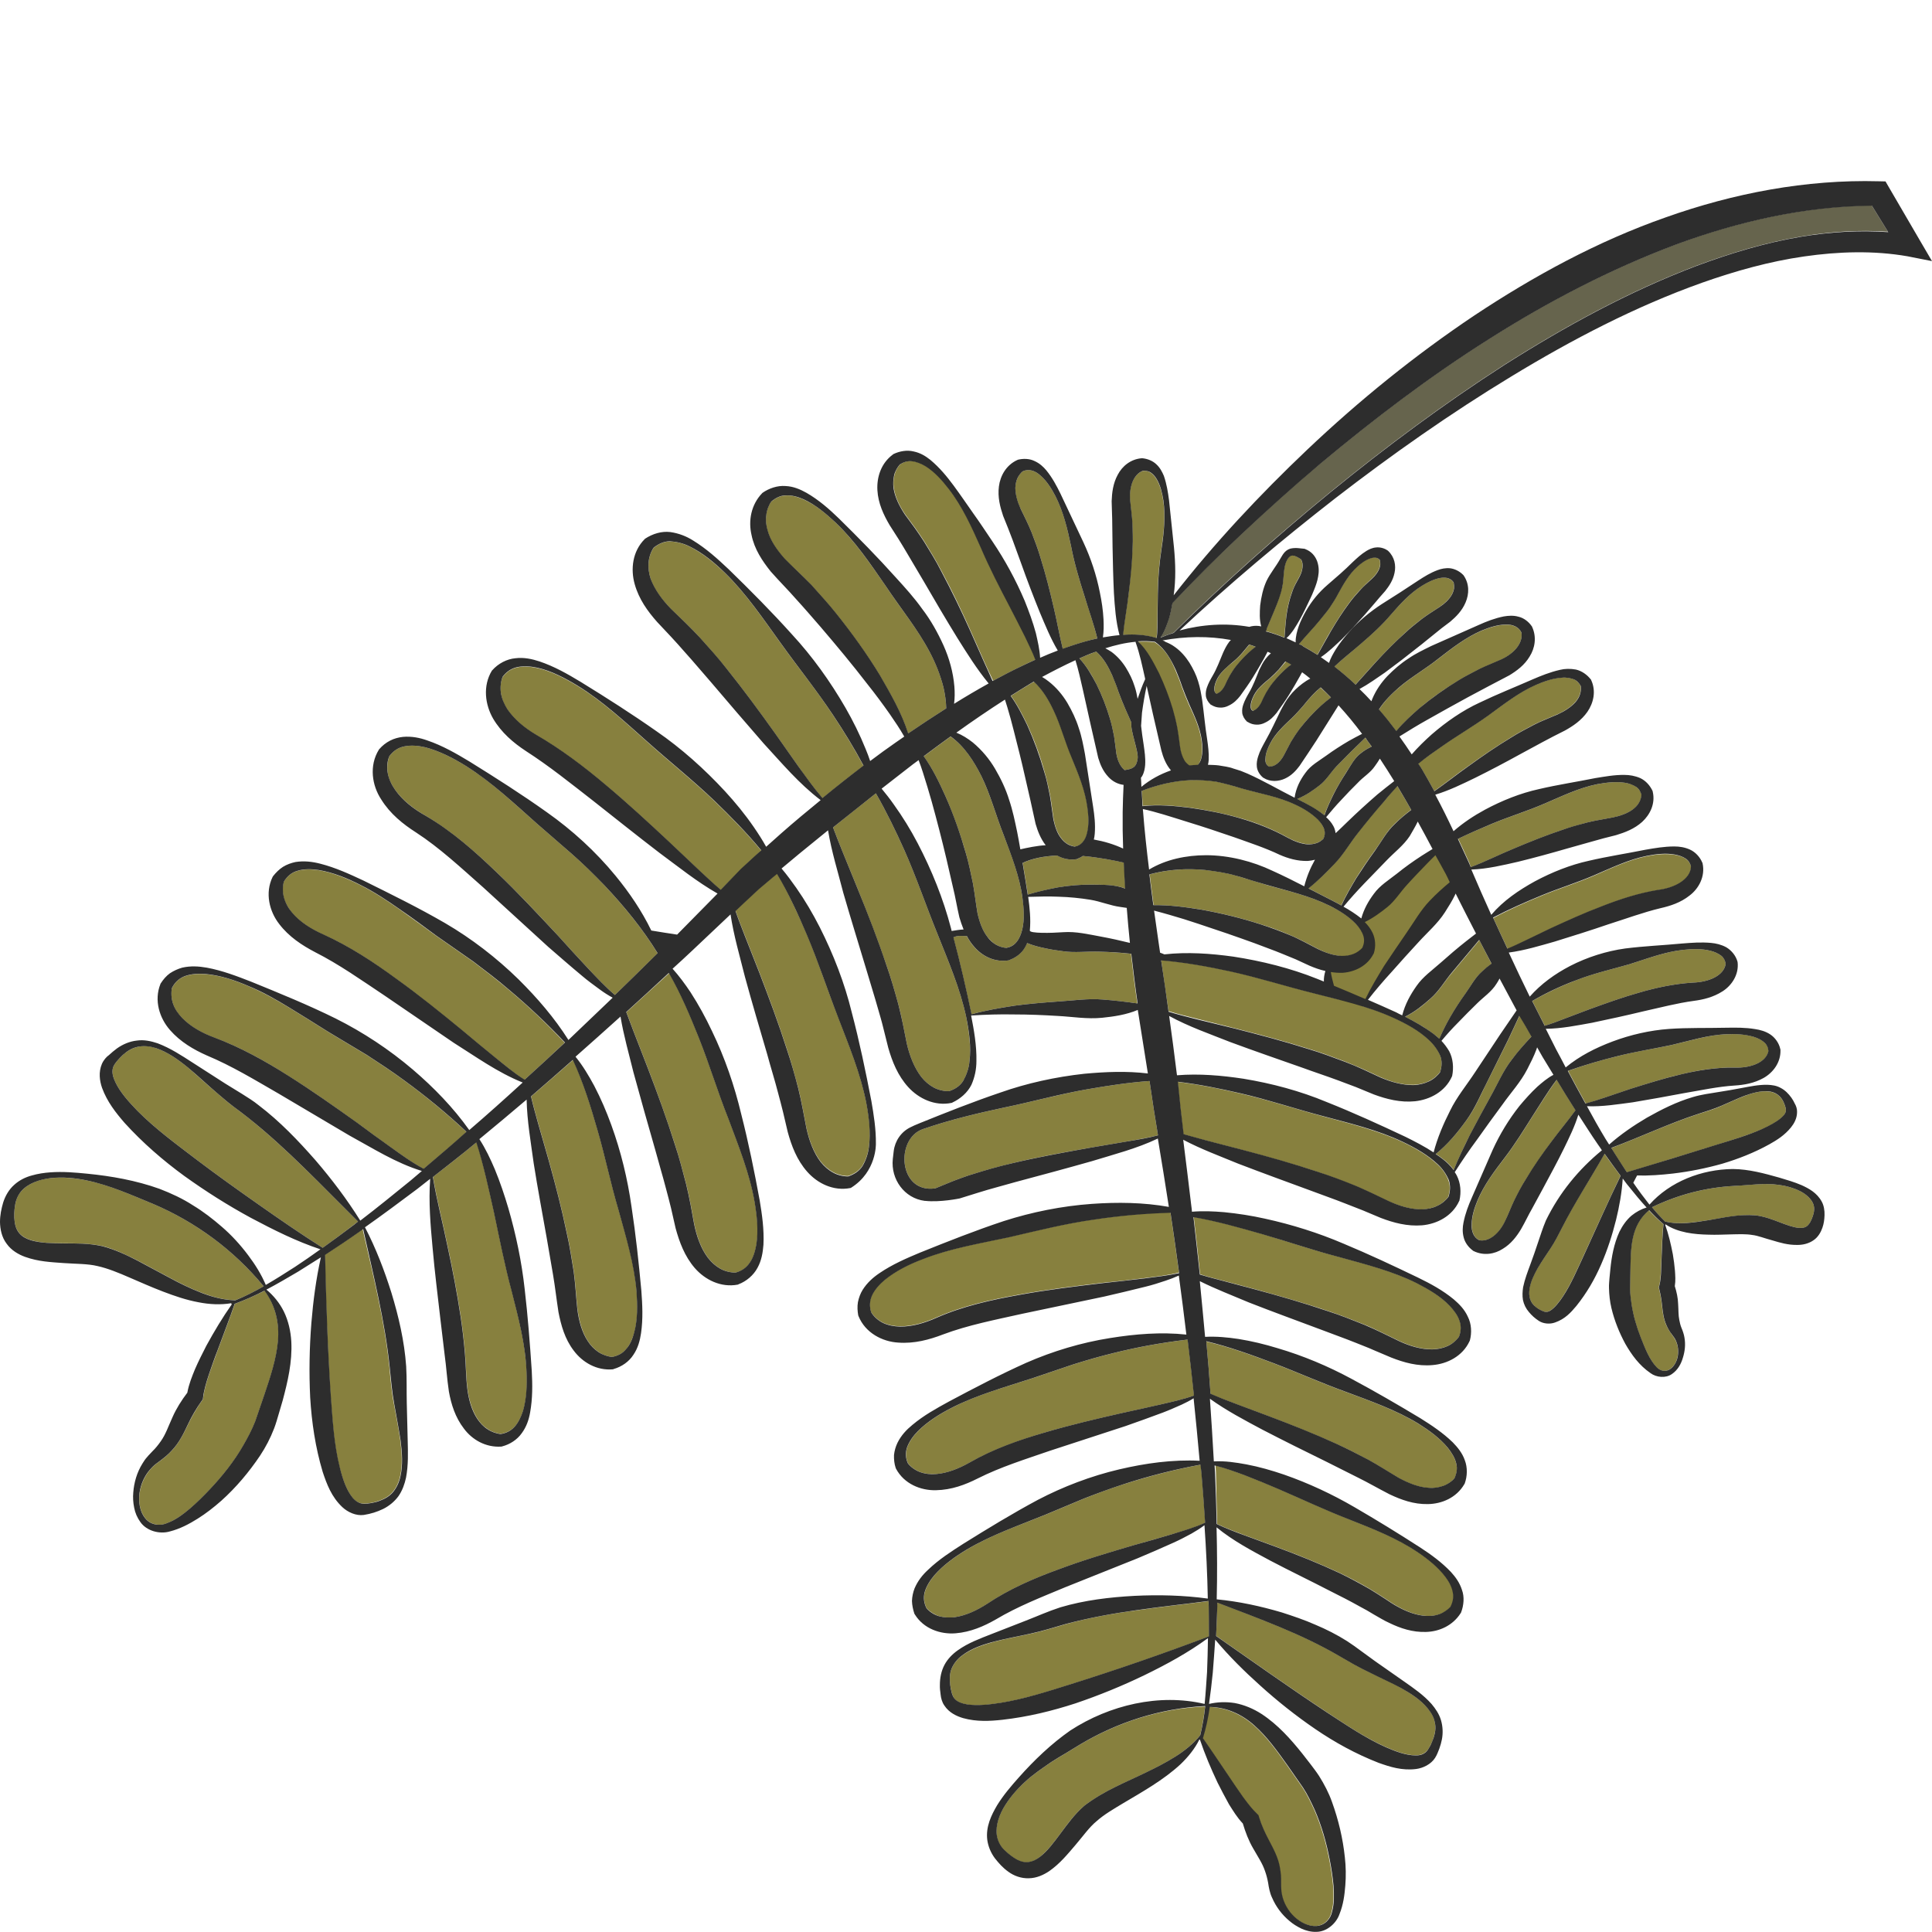<?xml version="1.0" encoding="utf-8"?>
<!-- Generator: Adobe Illustrator 24.1.2, SVG Export Plug-In . SVG Version: 6.00 Build 0)  -->
<svg version="1.1" id="Layer_1" xmlns="http://www.w3.org/2000/svg" xmlns:xlink="http://www.w3.org/1999/xlink" x="0px" y="0px"
	 viewBox="0 0 128 128" style="enable-background:new 0 0 128 128;" xml:space="preserve">
<style type="text/css">
	.st0{fill:#87803E;}
	.st1{fill:#66644D;}
	.st2{fill:#2D2D2D;}
</style>
<g>
	<path class="st0" d="M90.23,60.99c0.5-0.38,4.37-4.43,5.34-4.9c0.47,0.57,1.22,2.33,1.22,2.33s-6.37,7.64-6.94,8.96
		c-0.57-0.31-1.85-2.17-1.79-2.29c0.02-0.05-0.22-0.79,0.16-1c0.62-0.34,2.02-0.25,2.35-0.7C91.11,62.65,90.23,60.99,90.23,60.99z"
		/>
	<path class="st0" d="M102.71,82.72c-0.28,0.44-0.58,0.86-0.84,1.3c-0.25,0.44-0.47,0.9-0.54,1.37c-0.09,0.47,0.06,0.92,0.4,1.19
		c0.16,0.14,0.38,0.25,0.57,0.32c0.16,0.04,0.27,0.01,0.42-0.08c0.28-0.18,0.58-0.56,0.83-0.94c0.52-0.79,0.91-1.71,1.33-2.61
		c0.81-1.77,1.61-3.56,2.48-5.37c-0.36-0.49-0.72-0.96-1.06-1.46c-0.96,1.7-2.02,3.29-2.84,4.94
		C103.25,81.79,103,82.29,102.71,82.72z"/>
	<path class="st0" d="M113.76,75.84c1.01-0.32,2.04-0.62,2.98-1.03c0.47-0.21,0.92-0.45,1.25-0.73c0.35-0.31,0.43-0.46,0.2-1
		c-0.18-0.45-0.56-0.75-1.08-0.77c-0.5-0.04-1.03,0.11-1.53,0.3c-0.5,0.19-1,0.43-1.51,0.65c-0.51,0.23-1.06,0.39-1.53,0.54
		c-1.92,0.62-3.8,1.51-5.79,2.26c0.33,0.54,0.67,1.08,1.03,1.61C109.8,77.07,111.79,76.45,113.76,75.84z"/>
	<path class="st0" d="M106.35,72.71l1.65-0.56c1.11-0.35,2.22-0.71,3.37-0.97c1.13-0.28,2.34-0.47,3.56-0.45
		c1.04,0.04,2.07-0.32,2.24-1.09c-0.01-0.2-0.08-0.39-0.24-0.55c-0.18-0.17-0.43-0.3-0.71-0.39c-0.56-0.18-1.19-0.21-1.8-0.18
		c-1.24,0.04-2.44,0.43-3.65,0.71c-1.22,0.26-2.4,0.43-3.59,0.74c-1.1,0.26-2.19,0.59-3.29,0.98c0.38,0.72,0.77,1.44,1.17,2.16
		C105.48,73,105.91,72.86,106.35,72.71z"/>
	<path class="st0" d="M99.7,76.7c-0.68,0.89-1.37,1.79-1.8,2.83c-0.21,0.5-0.38,1.05-0.39,1.57c-0.03,0.51,0.16,0.91,0.51,1.07
		c0.66,0.12,1.34-0.47,1.71-1.29c0.18-0.38,0.38-0.91,0.61-1.37c0.23-0.47,0.47-0.93,0.75-1.37c0.54-0.88,1.12-1.72,1.73-2.54
		c0.51-0.69,1.07-1.35,1.57-2.04c-0.43-0.67-0.84-1.34-1.25-2.02c-0.57,0.76-1.06,1.58-1.58,2.38
		C100.97,74.85,100.39,75.8,99.7,76.7z"/>
	<path class="st0" d="M74.46,98.33c-0.89,0.28-1.76,0.61-2.63,0.95l-2.58,1.08c-1.75,0.71-3.55,1.32-5.17,2.29
		c-0.8,0.48-1.58,1.03-2.17,1.72c-0.3,0.35-0.53,0.73-0.64,1.12c-0.1,0.38-0.04,0.74,0.13,1.07c0.19,0.21,0.52,0.42,0.83,0.52
		c0.33,0.09,0.69,0.11,1.05,0.06c0.72-0.11,1.46-0.45,2.14-0.89c1.48-0.99,3.13-1.7,4.76-2.29c1.63-0.61,3.3-1.1,4.95-1.59
		c0.83-0.23,1.66-0.47,2.48-0.71c0.76-0.23,1.53-0.44,2.24-0.78c-0.07-1.08-0.15-2.17-0.24-3.25c-0.02-0.2-0.04-0.39-0.06-0.59
		C77.81,97.36,76.12,97.8,74.46,98.33z"/>
	<path class="st0" d="M76.62,42.28c0.06-0.45,0.05-0.94,0.06-1.41l0.02-1.53c0.01-1.02,0.1-2.06,0.26-3.08
		c0.15-1.03,0.26-2.07,0.11-3.08c-0.08-0.5-0.2-1.01-0.44-1.42c-0.12-0.2-0.27-0.37-0.44-0.47c-0.15-0.09-0.31-0.11-0.48-0.09
		c-0.64,0.24-0.92,1.09-0.84,1.98c0.04,0.42,0.12,1.01,0.15,1.52c0.01,0.52,0.04,1.05,0.01,1.56c-0.04,1.03-0.14,2.06-0.26,3.07
		c-0.11,0.92-0.28,1.83-0.38,2.74c0.11-0.01,0.23-0.02,0.35-0.02C75.38,42.03,76.03,42.09,76.62,42.28z"/>
	<path class="st0" d="M71.1,90.4l-2.66,0.9c-1.8,0.59-3.64,1.08-5.32,1.94c-0.83,0.42-1.65,0.93-2.29,1.57
		c-0.32,0.32-0.58,0.69-0.72,1.07c-0.13,0.37-0.1,0.74,0.05,1.07c0.17,0.23,0.5,0.47,0.81,0.58c0.33,0.12,0.69,0.15,1.06,0.13
		c0.74-0.06,1.51-0.37,2.23-0.77c1.59-0.9,3.3-1.49,4.99-1.99c1.7-0.5,3.42-0.9,5.12-1.29c0.86-0.18,1.71-0.37,2.57-0.57
		c0.73-0.17,1.47-0.33,2.17-0.58c-0.13-1.24-0.27-2.47-0.42-3.71c-1.66,0.2-3.3,0.49-4.9,0.89C72.88,89.86,71.99,90.12,71.1,90.4z"
		/>
	<path class="st0" d="M113.19,80.84c0.98-0.15,1.94-0.4,3.14-0.32c0.63,0.09,1.11,0.28,1.58,0.46c0.45,0.17,0.91,0.34,1.27,0.37
		c0.37,0.01,0.53-0.02,0.74-0.36c0.09-0.16,0.18-0.38,0.23-0.58c0.05-0.19,0.06-0.38,0.01-0.57c-0.11-0.38-0.49-0.72-0.91-0.93
		c-0.43-0.21-0.91-0.35-1.4-0.41c-0.98-0.14-1.99,0.02-2.95,0.07c-1.85,0.1-3.67,0.56-5.45,1.41c0.27,0.33,0.56,0.66,0.87,0.95
		C111.28,81.16,112.23,80.98,113.19,80.84z"/>
	<path class="st0" d="M108.01,84.22l-0.02,1.15c0,0.35,0.05,0.71,0.1,1.07c0.12,0.73,0.33,1.47,0.61,2.18
		c0.28,0.69,0.56,1.44,1.05,1.96c0.23,0.24,0.55,0.32,0.84,0.16c0.28-0.16,0.49-0.5,0.55-0.85c0.08-0.36,0.03-0.74-0.11-1.05
		c-0.08-0.17-0.15-0.26-0.28-0.44c-0.13-0.18-0.25-0.37-0.35-0.59c-0.2-0.44-0.25-0.92-0.29-1.29c-0.04-0.38-0.09-0.71-0.18-1.07
		l-0.04-0.16l0.04-0.14c0.06-0.21,0.09-0.58,0.11-0.91l0.04-1.04c0.03-0.69,0.05-1.39,0.12-2.1c-0.34-0.28-0.66-0.59-0.96-0.91
		C108.01,81.2,108.04,82.7,108.01,84.22z"/>
	<path class="st0" d="M80.65,84.75l2.45,0.65c1.64,0.45,3.27,0.91,4.89,1.46c0.81,0.26,1.61,0.58,2.41,0.9
		c0.4,0.16,0.79,0.35,1.19,0.54l1.13,0.55c0.72,0.33,1.47,0.55,2.19,0.54c0.36-0.01,0.7-0.08,1.01-0.22
		c0.3-0.13,0.59-0.38,0.75-0.62c0.13-0.33,0.16-0.68,0.04-1.03c-0.11-0.37-0.37-0.71-0.66-1.02c-0.6-0.62-1.38-1.08-2.17-1.49
		c-1.6-0.8-3.36-1.24-5.09-1.72c-1.75-0.44-3.44-1.03-5.15-1.53c-1.5-0.44-3.01-0.86-4.55-1.14c0.15,1.27,0.29,2.54,0.42,3.8
		C79.88,84.55,80.26,84.65,80.65,84.75z"/>
	<path class="st0" d="M68.32,45.27c-0.45,0.27-0.9,0.55-1.34,0.83c0.44,0.61,0.78,1.29,1.1,1.95c0.45,0.99,0.83,2.02,1.12,3.07
		c0.16,0.52,0.26,1.06,0.38,1.6c0.09,0.53,0.16,1.13,0.23,1.57c0.09,0.46,0.24,0.9,0.49,1.22c0.12,0.16,0.26,0.3,0.42,0.4
		c0.15,0.09,0.37,0.16,0.5,0.18c0.4-0.06,0.71-0.4,0.82-0.92c0.13-0.52,0.09-1.1,0.02-1.67c-0.15-1.14-0.6-2.21-1.04-3.29
		c-0.45-1.09-0.73-2.16-1.2-3.14c-0.33-0.69-0.73-1.38-1.3-1.9C68.44,45.2,68.38,45.24,68.32,45.27z"/>
	<path class="st0" d="M67.71,44.12c0.3-0.15,0.59-0.28,0.9-0.42c-0.19-0.51-0.45-1.01-0.68-1.51c-0.32-0.66-0.66-1.31-1-1.96
		c-0.68-1.3-1.36-2.61-1.94-3.97c-0.6-1.35-1.22-2.72-2.12-3.88c-0.45-0.58-0.94-1.14-1.54-1.5c-0.3-0.18-0.61-0.31-0.91-0.33
		c-0.28-0.03-0.55,0.06-0.78,0.21c-0.16,0.16-0.32,0.45-0.38,0.71c-0.07,0.28-0.09,0.57-0.04,0.87c0.09,0.59,0.38,1.2,0.76,1.75
		l0.64,0.87c0.22,0.31,0.43,0.62,0.63,0.93c0.39,0.64,0.78,1.27,1.12,1.93c0.7,1.3,1.33,2.62,1.93,3.96l0.89,2.01
		c0.2,0.44,0.4,0.88,0.61,1.31C66.41,44.77,67.06,44.43,67.71,44.12z"/>
	<path class="st0" d="M71.75,56.71c-0.12,0.07-0.24,0.14-0.36,0.19l-0.01,0.01l-0.03,0.01c-0.48,0.08-0.93-0.03-1.31-0.24
		c-0.82,0.04-1.62,0.18-2.28,0.49c0.12,0.7,0.23,1.4,0.34,2.1c0.66-0.2,1.32-0.35,2-0.48c0.72-0.12,1.47-0.19,2.22-0.18
		c0.74,0.01,1.53-0.01,2.24,0.26c-0.04-0.57-0.06-1.14-0.09-1.72C73.84,57.01,72.85,56.81,71.75,56.71z"/>
	<path class="st0" d="M72.3,42.39c0.13-0.03,0.26-0.06,0.4-0.09c-0.23-0.94-0.55-1.85-0.84-2.78c-0.35-1.09-0.68-2.19-0.9-3.34
		c-0.24-1.13-0.5-2.28-1.03-3.3c-0.26-0.51-0.57-1-0.98-1.36c-0.39-0.37-0.84-0.47-1.2-0.29c-0.11,0.09-0.27,0.28-0.35,0.47
		c-0.08,0.19-0.13,0.39-0.13,0.62c-0.01,0.44,0.13,0.93,0.35,1.39l0.37,0.76c0.13,0.27,0.25,0.54,0.36,0.81
		c0.21,0.55,0.42,1.09,0.58,1.65c0.35,1.11,0.63,2.23,0.89,3.35c0.21,0.9,0.37,1.81,0.59,2.71C71.03,42.76,71.66,42.56,72.3,42.39z"
		/>
	<path class="st0" d="M76.5,42.55c-0.38-0.05-0.76-0.06-1.13-0.03c0.64,0.59,1.02,1.36,1.4,2.11c0.36,0.77,0.67,1.56,0.91,2.37
		c0.12,0.41,0.23,0.82,0.3,1.24c0.04,0.21,0.07,0.42,0.1,0.64l0.08,0.6c0.04,0.35,0.15,0.68,0.29,0.92
		c0.08,0.12,0.16,0.21,0.26,0.29c0.02,0.02,0.05,0.04,0.08,0.05c0.18-0.02,0.37-0.03,0.55-0.04c0.1-0.09,0.18-0.25,0.23-0.43
		c0.1-0.37,0.09-0.79,0.03-1.2c-0.11-0.83-0.47-1.61-0.83-2.38c-0.17-0.38-0.33-0.79-0.47-1.17c-0.12-0.38-0.27-0.74-0.42-1.1
		C77.58,43.7,77.21,43,76.5,42.55L76.5,42.55z"/>
	<path class="st0" d="M31.47,75.76c-0.91,0.76-1.85,1.49-2.78,2.21c0.25,1.53,0.65,3.03,0.96,4.55c0.34,1.56,0.64,3.13,0.88,4.72
		c0.12,0.79,0.21,1.6,0.28,2.4c0.07,0.81,0.07,1.64,0.16,2.35c0.09,0.73,0.3,1.44,0.66,2c0.18,0.28,0.41,0.52,0.68,0.69
		c0.25,0.18,0.6,0.29,0.86,0.32c0.35-0.06,0.67-0.2,0.92-0.47c0.26-0.28,0.44-0.67,0.57-1.07c0.25-0.83,0.27-1.73,0.23-2.62
		c-0.08-1.78-0.54-3.54-0.98-5.29c-0.47-1.74-0.81-3.5-1.18-5.25c-0.35-1.55-0.68-3.11-1.15-4.63C31.54,75.7,31.5,75.74,31.47,75.76
		z"/>
	<path class="st0" d="M62.64,52.75c0.54,1.24,0.99,2.51,1.36,3.81c0.19,0.64,0.32,1.31,0.46,1.97c0.12,0.66,0.2,1.38,0.3,1.96
		c0.13,0.59,0.32,1.15,0.66,1.58c0.16,0.21,0.35,0.39,0.57,0.52c0.21,0.13,0.5,0.2,0.69,0.21c0.26-0.06,0.49-0.17,0.66-0.38
		c0.19-0.22,0.31-0.52,0.39-0.85c0.15-0.66,0.11-1.39,0.01-2.09c-0.19-1.42-0.72-2.78-1.23-4.12c-0.54-1.36-0.89-2.71-1.49-3.94
		c-0.5-1-1.12-1.97-2.04-2.62c-0.6,0.43-1.18,0.86-1.78,1.31C61.79,50.92,62.23,51.85,62.64,52.75z"/>
	<path class="st0" d="M30.9,74.99c-1.32-1.23-2.7-2.37-4.13-3.41c-0.8-0.59-1.64-1.14-2.47-1.68l-2.57-1.54
		c-0.86-0.54-1.71-1.08-2.57-1.6c-0.86-0.52-1.74-1.02-2.67-1.41c-0.92-0.4-1.88-0.72-2.86-0.81c-0.49-0.04-0.97-0.01-1.38,0.14
		c-0.4,0.14-0.68,0.43-0.86,0.79c-0.07,0.3-0.04,0.71,0.08,1.05c0.12,0.35,0.33,0.66,0.61,0.94c0.55,0.56,1.29,0.98,2.1,1.28
		c1.75,0.64,3.4,1.56,4.94,2.55c1.56,0.97,3.05,2.04,4.54,3.1c0.74,0.54,1.47,1.09,2.21,1.61c0.72,0.5,1.42,1.04,2.2,1.44
		c0.94-0.79,1.88-1.58,2.79-2.4C30.87,75.02,30.88,75,30.9,74.99z"/>
	<path class="st0" d="M23.79,81.6c-0.74,0.53-1.5,1.03-2.27,1.53c0.07,3.15,0.18,6.27,0.38,9.35c0.13,1.6,0.21,3.2,0.59,4.71
		c0.19,0.74,0.44,1.49,0.84,2.01c0.2,0.25,0.44,0.4,0.74,0.42c0.32,0,0.74-0.07,1.07-0.2c0.35-0.13,0.67-0.31,0.9-0.6
		c0.23-0.28,0.39-0.64,0.47-1.02c0.17-0.76,0.11-1.58,0.01-2.37c-0.11-0.8-0.28-1.6-0.42-2.41c-0.16-0.8-0.23-1.67-0.3-2.43
		c-0.31-3.05-1.08-6.1-1.78-9.18C23.96,81.48,23.88,81.54,23.79,81.6z"/>
	<path class="st0" d="M35.19,72.64c0.14,0.61,0.31,1.22,0.48,1.82l0.69,2.41c0.45,1.61,0.87,3.24,1.21,4.88
		c0.19,0.82,0.31,1.66,0.45,2.5c0.11,0.83,0.16,1.75,0.24,2.49c0.11,0.76,0.3,1.52,0.69,2.11c0.19,0.3,0.43,0.54,0.71,0.73
		c0.26,0.18,0.63,0.3,0.91,0.32c0.35-0.07,0.68-0.23,0.92-0.52c0.26-0.3,0.42-0.71,0.54-1.12c0.23-0.86,0.21-1.79,0.15-2.7
		c-0.15-1.83-0.69-3.61-1.19-5.38c-0.53-1.78-0.89-3.56-1.4-5.32c-0.45-1.57-0.94-3.14-1.62-4.64
		C37.04,71.04,36.12,71.84,35.19,72.64z"/>
	<path class="st0" d="M33.7,65.57c-0.76-0.65-1.55-1.25-2.34-1.85l-2.45-1.71c-0.81-0.59-1.63-1.19-2.45-1.77
		c-0.83-0.58-1.66-1.13-2.57-1.59c-0.89-0.45-1.83-0.84-2.79-1c-0.48-0.07-0.96-0.08-1.39,0.05c-0.41,0.11-0.71,0.38-0.91,0.72
		c-0.09,0.3-0.09,0.73,0.01,1.07c0.1,0.36,0.3,0.69,0.55,1c0.52,0.6,1.25,1.07,2.04,1.42c1.75,0.78,3.33,1.83,4.83,2.93
		c1.51,1.08,2.95,2.26,4.38,3.42c0.71,0.59,1.42,1.19,2.14,1.77c0.66,0.52,1.3,1.07,2,1.51c0.9-0.81,1.78-1.63,2.66-2.46
		C36.24,67.83,35,66.66,33.7,65.57z"/>
	<path class="st0" d="M17.47,85.22c-2-2.42-4.52-4.26-7.31-5.45c-1.43-0.59-2.89-1.26-4.44-1.57c-0.78-0.16-1.57-0.22-2.34-0.15
		c-0.76,0.08-1.53,0.35-1.98,0.88c-0.23,0.26-0.35,0.58-0.4,0.92c-0.06,0.35-0.08,0.74-0.03,1.06c0.08,0.69,0.44,1.05,1.08,1.25
		c0.64,0.2,1.42,0.21,2.2,0.21c0.79,0.01,1.6-0.01,2.52,0.18c0.88,0.23,1.62,0.6,2.34,0.96l2.11,1.13c0.69,0.37,1.39,0.72,2.12,1
		c0.72,0.28,1.47,0.49,2.26,0.5C16.24,85.89,16.86,85.57,17.47,85.22z"/>
	<path class="st0" d="M23.72,80.93c-2.4-2.37-4.7-4.82-7.27-6.87c-0.33-0.26-0.66-0.5-1-0.76c-0.36-0.26-0.69-0.56-1.02-0.84
		c-0.67-0.56-1.3-1.15-1.95-1.71c-0.66-0.54-1.37-1.05-2.15-1.31c-0.39-0.13-0.8-0.18-1.18-0.09c-0.38,0.08-0.72,0.28-1.01,0.54
		c-0.27,0.26-0.6,0.61-0.66,0.87c-0.08,0.29,0.01,0.62,0.17,0.95C7.97,72.38,8.53,73,9.11,73.6c1.17,1.18,2.55,2.19,3.9,3.22
		c1.36,1.03,2.75,2.02,4.16,3.01c1.38,0.97,2.77,1.93,4.21,2.84c0.7-0.5,1.39-1.01,2.07-1.53C23.55,81.06,23.63,81,23.72,80.93z"/>
	<path class="st0" d="M15.56,86.38c-0.37,1.05-0.76,2.08-1.15,3.12c-0.2,0.52-0.38,1.05-0.56,1.56c-0.17,0.51-0.33,1.07-0.38,1.49
		l-0.02,0.15l-0.09,0.13c-0.35,0.49-0.63,0.99-0.9,1.54c-0.26,0.54-0.57,1.2-1.06,1.72c-0.24,0.26-0.5,0.49-0.77,0.68
		c-0.14,0.11-0.25,0.18-0.36,0.27c-0.11,0.09-0.21,0.2-0.3,0.3c-0.38,0.43-0.64,1-0.72,1.59c-0.08,0.59,0.02,1.22,0.38,1.66
		c0.36,0.44,0.96,0.54,1.47,0.31c0.54-0.21,1.04-0.57,1.5-0.96c0.46-0.4,0.9-0.83,1.32-1.28c0.84-0.89,1.61-1.86,2.21-2.91
		c0.3-0.52,0.58-1.05,0.79-1.59l0.6-1.75c0.4-1.19,0.79-2.35,0.9-3.54c0.11-1.15-0.15-2.35-0.88-3.36
		C16.89,85.84,16.24,86.13,15.56,86.38z"/>
	<path class="st0" d="M40.04,58.65c-0.7-0.72-1.4-1.43-2.16-2.08l-2.28-1.98c-1.52-1.34-3-2.76-4.71-3.83
		c-0.85-0.53-1.76-1-2.71-1.25c-0.47-0.11-0.96-0.15-1.39-0.06c-0.42,0.08-0.75,0.32-0.99,0.64c-0.13,0.31-0.18,0.76-0.11,1.13
		c0.06,0.39,0.25,0.77,0.49,1.11c0.49,0.69,1.22,1.26,2.03,1.72c1.76,1.05,3.26,2.37,4.68,3.73c1.43,1.36,2.77,2.8,4.1,4.23
		c0.66,0.73,1.31,1.45,1.98,2.16c0.57,0.61,1.14,1.22,1.77,1.75c0.95-0.91,1.89-1.84,2.83-2.76C42.56,61.51,41.33,60.03,40.04,58.65
		z"/>
	<path class="st0" d="M71.54,115.59l-0.95,0.58c-0.31,0.18-0.63,0.38-0.95,0.58c-0.61,0.42-1.24,0.84-1.78,1.35
		c-0.55,0.5-1.03,1.08-1.4,1.72c-0.35,0.63-0.56,1.37-0.38,1.99c0.09,0.31,0.25,0.58,0.49,0.8c0.25,0.24,0.53,0.45,0.8,0.6
		c0.56,0.3,1.01,0.21,1.52-0.18c0.49-0.38,0.93-0.97,1.37-1.56c0.45-0.61,0.89-1.23,1.56-1.82c1.35-1.03,2.75-1.55,4.09-2.21
		c0.67-0.32,1.32-0.66,1.95-1.05c0.6-0.39,1.19-0.84,1.65-1.42c0.15-0.62,0.26-1.26,0.33-1.91
		C76.85,113.19,74.03,114.11,71.54,115.59z"/>
	<path class="st0" d="M80.08,106.42c-0.01-0.11-0.01-0.23-0.01-0.34c-1.61,0.21-3.2,0.38-4.78,0.61c-1.59,0.21-3.16,0.5-4.67,0.91
		c-0.73,0.21-1.54,0.47-2.34,0.64c-0.81,0.18-1.6,0.32-2.38,0.52c-0.77,0.21-1.55,0.47-2.16,0.93c-0.31,0.23-0.55,0.52-0.69,0.86
		c-0.14,0.33-0.14,0.71-0.1,1.07c0.06,0.36,0.14,0.78,0.31,0.95c0.18,0.2,0.49,0.3,0.82,0.36c0.69,0.1,1.47,0.01,2.24-0.11
		c1.54-0.25,3.06-0.74,4.59-1.22c3.05-0.96,6.1-2.01,9.14-3.16c0.01-0.01,0.02,0,0.04,0C80.1,107.76,80.1,107.09,80.08,106.42z"/>
	<path class="st0" d="M79.67,115.16c0.6,0.85,1.17,1.72,1.75,2.57c0.29,0.44,0.59,0.87,0.89,1.3c0.3,0.41,0.63,0.84,0.93,1.12
		l0.11,0.11l0.04,0.14c0.18,0.54,0.4,1.03,0.67,1.55c0.26,0.5,0.6,1.12,0.71,1.78c0.06,0.33,0.09,0.66,0.08,0.98
		c0,0.33,0,0.55,0.06,0.83c0.11,0.53,0.4,1.05,0.81,1.44c0.41,0.38,0.95,0.66,1.48,0.62c0.54-0.04,0.93-0.45,1.03-0.97
		c0.14-0.53,0.13-1.12,0.09-1.69c-0.05-0.57-0.14-1.15-0.25-1.72c-0.22-1.14-0.54-2.27-1-3.32c-0.24-0.52-0.48-1.03-0.78-1.48
		l-1.01-1.45c-0.68-0.96-1.36-1.91-2.21-2.66c-0.81-0.72-1.82-1.19-2.98-1.22C80.02,113.78,79.88,114.47,79.67,115.16z"/>
	<path class="st0" d="M80.64,100.97c0.6,0.29,1.24,0.52,1.87,0.76l2.1,0.77c1.4,0.52,2.79,1.08,4.17,1.72
		c0.68,0.33,1.35,0.68,2.01,1.07c0.33,0.2,0.66,0.41,0.98,0.62c0.32,0.21,0.59,0.4,0.9,0.56c0.6,0.33,1.24,0.56,1.86,0.59
		c0.31,0.01,0.61-0.02,0.89-0.13c0.27-0.09,0.54-0.3,0.7-0.47c0.15-0.29,0.23-0.61,0.16-0.95c-0.06-0.35-0.25-0.7-0.48-1.02
		c-0.48-0.64-1.15-1.17-1.83-1.64c-1.39-0.94-2.98-1.56-4.55-2.18c-1.58-0.61-3.1-1.33-4.63-1.99c-0.77-0.33-1.54-0.65-2.32-0.95
		c-0.63-0.23-1.28-0.47-1.94-0.64c0.01,0.16,0.02,0.32,0.03,0.47C80.58,98.7,80.61,99.84,80.64,100.97z"/>
	<path class="st0" d="M80.57,108.38c2.47,1.72,4.9,3.45,7.37,5.08c1.26,0.83,2.52,1.68,3.86,2.28c0.66,0.29,1.36,0.55,1.98,0.55
		c0.3,0.01,0.55-0.08,0.74-0.27c0.09-0.08,0.18-0.25,0.26-0.41c0.08-0.16,0.15-0.32,0.2-0.49c0.11-0.33,0.15-0.67,0.08-1.01
		c-0.06-0.34-0.24-0.66-0.47-0.93c-0.47-0.57-1.12-0.98-1.78-1.36c-0.67-0.37-1.37-0.67-2.07-1.02c-0.35-0.17-0.7-0.35-1.05-0.54
		l-0.99-0.57c-2.48-1.45-5.27-2.45-8.05-3.52c-0.01,0.08-0.01,0.16-0.01,0.25C80.63,107.07,80.6,107.73,80.57,108.38z"/>
	<path class="st0" d="M49.98,56.76c0.15-0.14,0.3-0.27,0.46-0.4c-0.97-1.17-2.03-2.25-3.11-3.29c-1.42-1.36-2.94-2.57-4.43-3.9
		c-1.49-1.32-2.94-2.69-4.63-3.72c-0.84-0.51-1.73-0.98-2.66-1.19c-0.46-0.1-0.93-0.14-1.35-0.04c-0.41,0.09-0.73,0.32-0.96,0.64
		c-0.13,0.3-0.18,0.73-0.11,1.08c0.06,0.38,0.21,0.74,0.43,1.07c0.46,0.67,1.13,1.23,1.89,1.68c1.63,0.94,3.18,2.11,4.61,3.32
		c1.45,1.2,2.82,2.48,4.19,3.76l2.04,1.93c0.46,0.43,0.92,0.86,1.4,1.27l0.48-0.5l0.84-0.86L49.98,56.76z"/>
	<path class="st0" d="M51.18,58.12l-0.9,0.76l-0.88,0.82l-0.67,0.63c0.18,0.54,0.39,1.07,0.6,1.6l0.98,2.49
		c0.64,1.67,1.27,3.36,1.82,5.07c0.29,0.85,0.52,1.73,0.76,2.6c0.11,0.44,0.2,0.89,0.29,1.34l0.25,1.3c0.18,0.81,0.47,1.6,0.93,2.21
		c0.24,0.3,0.52,0.55,0.84,0.72c0.3,0.17,0.7,0.26,1,0.25c0.37-0.13,0.71-0.33,0.94-0.68c0.21-0.37,0.38-0.81,0.43-1.29
		c0.13-0.95,0.01-1.94-0.18-2.91c-0.38-1.94-1.15-3.78-1.86-5.64c-0.73-1.86-1.32-3.71-2.09-5.52c-0.59-1.37-1.22-2.72-1.96-4.03
		L51.18,58.12z"/>
	<path class="st0" d="M81.89,93.02l2.22,0.83c1.48,0.56,2.95,1.15,4.4,1.8c0.73,0.32,1.44,0.7,2.15,1.07
		c0.69,0.38,1.42,0.86,2.03,1.21c0.64,0.35,1.32,0.62,1.99,0.65c0.33,0.03,0.65-0.03,0.94-0.13c0.28-0.1,0.58-0.31,0.74-0.5
		c0.15-0.3,0.21-0.64,0.12-0.98c-0.08-0.36-0.3-0.71-0.55-1.03c-0.52-0.65-1.24-1.16-1.97-1.62c-1.48-0.9-3.13-1.48-4.77-2.09
		c-1.64-0.59-3.21-1.3-4.82-1.91c-1.46-0.55-2.92-1.08-4.45-1.44c0.11,1.16,0.2,2.32,0.28,3.48C80.75,92.59,81.32,92.81,81.89,93.02
		z"/>
	<path class="st0" d="M41.5,67.06c0.15,0.41,0.31,0.81,0.46,1.22l0.97,2.5c0.64,1.67,1.25,3.36,1.8,5.08
		c0.28,0.86,0.51,1.73,0.74,2.61c0.11,0.44,0.2,0.89,0.29,1.34L46,81.11c0.17,0.82,0.45,1.61,0.91,2.22
		c0.23,0.3,0.51,0.55,0.83,0.73c0.3,0.17,0.71,0.26,1.01,0.25c0.37-0.1,0.7-0.3,0.92-0.64c0.24-0.33,0.37-0.78,0.45-1.23
		c0.15-0.91,0.04-1.88-0.12-2.82c-0.33-1.89-1.06-3.69-1.73-5.49c-0.72-1.8-1.26-3.62-1.97-5.39c-0.57-1.46-1.19-2.9-1.96-4.27
		C43.39,65.34,42.45,66.2,41.5,67.06z"/>
	<path class="st0" d="M94.05,46.92c0.81-0.69,1.68-1.3,2.6-1.85c0.45-0.28,0.93-0.52,1.4-0.76c0.48-0.22,1.02-0.44,1.42-0.62
		c0.83-0.38,1.44-1.07,1.33-1.77c-0.15-0.35-0.55-0.56-1.07-0.53c-0.52,0.01-1.06,0.19-1.58,0.4c-1.03,0.44-1.93,1.14-2.82,1.83
		c-0.9,0.71-1.85,1.25-2.65,1.94c-0.5,0.43-0.97,0.9-1.32,1.46c0.4,0.46,0.78,0.94,1.15,1.43C92.97,47.88,93.5,47.39,94.05,46.92z"
		/>
	<path class="st0" d="M94.78,66.16c-0.5,0.45-1.03,0.88-1.69,1.21c0.65,0.32,1.29,0.68,1.89,1.14c0.13,0.09,0.26,0.2,0.38,0.32
		c0.21-0.49,0.45-0.97,0.72-1.44c0.31-0.54,0.65-1.06,1.01-1.56c0.36-0.5,0.64-1.07,1.1-1.46c0.2-0.18,0.41-0.35,0.63-0.52
		c-0.28-0.52-0.54-1.04-0.81-1.56c-0.62,0.74-1.24,1.48-1.85,2.21C95.69,65.05,95.33,65.69,94.78,66.16z"/>
	<path class="st0" d="M87.39,52.05c-0.43,0.33-0.86,0.64-1.45,0.88c0.02,0.01,0.03,0.02,0.05,0.03c0.55,0.3,1.12,0.57,1.65,0.98
		c0.03,0.02,0.06,0.05,0.1,0.08c0.16-0.48,0.38-0.94,0.6-1.39c0.25-0.49,0.53-0.96,0.83-1.43c0.31-0.45,0.55-0.98,1.01-1.32
		c0.21-0.16,0.44-0.3,0.69-0.42c-0.14-0.2-0.28-0.38-0.42-0.58c-0.66,0.63-1.3,1.27-1.93,1.92C88.13,51.21,87.84,51.73,87.39,52.05z
		"/>
	<path class="st0" d="M97.45,57.45c0.98-0.37,1.92-0.85,2.9-1.25c1.04-0.44,2.09-0.86,3.17-1.22c0.54-0.2,1.1-0.33,1.65-0.49
		c0.28-0.07,0.57-0.13,0.86-0.18l0.82-0.15c0.5-0.1,0.96-0.27,1.32-0.52c0.17-0.13,0.31-0.28,0.42-0.45
		c0.1-0.16,0.16-0.39,0.17-0.53c-0.06-0.2-0.15-0.38-0.34-0.52c-0.2-0.13-0.47-0.24-0.76-0.28c-0.58-0.09-1.21-0.02-1.81,0.09
		c-1.22,0.24-2.36,0.8-3.51,1.29c-1.16,0.5-2.31,0.85-3.45,1.32c-0.76,0.32-1.53,0.64-2.28,1.01c0.25,0.52,0.49,1.05,0.73,1.58
		C97.37,57.25,97.41,57.34,97.45,57.45z"/>
	<path class="st0" d="M95.02,52.41c0.77-0.54,1.51-1.14,2.29-1.68c0.91-0.66,1.85-1.3,2.82-1.89c0.49-0.31,1-0.57,1.51-0.84
		c0.26-0.13,0.52-0.25,0.79-0.36l0.76-0.32c0.47-0.21,0.88-0.48,1.17-0.8c0.14-0.16,0.25-0.34,0.31-0.53
		c0.06-0.17,0.07-0.41,0.05-0.55c-0.1-0.18-0.23-0.34-0.45-0.44c-0.23-0.08-0.5-0.13-0.8-0.11c-0.59,0.04-1.18,0.25-1.75,0.49
		c-1.13,0.5-2.12,1.3-3.13,2.02c-1.03,0.74-2.07,1.34-3.08,2.05c-0.52,0.37-1.05,0.74-1.56,1.13c0.08,0.13,0.16,0.25,0.25,0.38
		C94.49,51.44,94.76,51.92,95.02,52.41z"/>
	<path class="st0" d="M91.69,53.09c-0.59,0.66-1.15,1.34-1.69,2.04c-0.55,0.69-0.98,1.46-1.59,2.09c-0.54,0.57-1.08,1.12-1.73,1.63
		c0.52,0.27,1.05,0.54,1.58,0.81c0.2,0.1,0.4,0.21,0.6,0.32c0.29-0.63,0.64-1.23,1-1.83c0.39-0.62,0.81-1.23,1.24-1.82
		c0.43-0.59,0.77-1.26,1.3-1.75c0.34-0.33,0.7-0.64,1.09-0.93c-0.3-0.54-0.61-1.07-0.93-1.59C92.27,52.41,91.98,52.74,91.69,53.09z"
		/>
	<path class="st0" d="M80.67,44.95c-0.12,0.23-0.21,0.47-0.21,0.7c-0.01,0.11,0.02,0.21,0.07,0.26c0.04,0.05,0.09,0.06,0.15,0.07
		l-0.04-0.02c0.15-0.06,0.34-0.19,0.52-0.54c0.06-0.15,0.2-0.43,0.32-0.65c0.13-0.22,0.27-0.44,0.43-0.64
		c0.32-0.4,0.67-0.78,1.08-1.11c0.07-0.05,0.14-0.11,0.21-0.16c-0.14-0.06-0.29-0.1-0.43-0.15l-0.44,0.53
		c-0.15,0.18-0.36,0.38-0.56,0.56C81.35,44.14,80.9,44.49,80.67,44.95z"/>
	<path class="st1" d="M111.01,16.2c-4.31,1.62-8.43,3.76-12.34,6.24c-3.92,2.47-7.63,5.29-11.21,8.28
		c-1.78,1.49-3.52,3.06-5.22,4.67c-1.57,1.47-3.09,3-4.57,4.56c-0.06,0.35-0.13,0.69-0.23,1.03c-0.15,0.43-0.28,0.87-0.57,1.26
		c0.29-0.11,0.59-0.22,0.88-0.32c3.3-3.27,6.79-6.37,10.39-9.32c3.68-3,7.51-5.85,11.52-8.43c4.02-2.55,8.23-4.86,12.72-6.56
		c2.25-0.84,4.57-1.54,6.96-1.94c1.88-0.32,3.81-0.45,5.74-0.32l-1.08-1.75C119.57,13.66,115.18,14.65,111.01,16.2z"/>
	<path class="st0" d="M91.14,43.87c0.63-0.67,1.28-1.34,1.98-1.97c0.33-0.32,0.71-0.61,1.08-0.9c0.19-0.14,0.39-0.28,0.59-0.41
		l0.57-0.37c0.33-0.22,0.62-0.49,0.79-0.77c0.09-0.15,0.14-0.29,0.17-0.44c0.03-0.14,0-0.33-0.02-0.42
		c-0.16-0.25-0.46-0.37-0.87-0.3c-0.42,0.07-0.84,0.28-1.23,0.52c-0.78,0.49-1.42,1.19-2.04,1.89c-0.61,0.72-1.3,1.35-1.99,1.94
		c-0.58,0.51-1.2,0.99-1.77,1.52c0.49,0.38,0.96,0.78,1.4,1.2C90.25,44.86,90.69,44.36,91.14,43.87z"/>
	<path class="st0" d="M86.96,46.05c-0.22,0.24-0.44,0.49-0.65,0.76c-0.22,0.25-0.48,0.54-0.74,0.79c-0.53,0.5-1.08,1.02-1.41,1.65
		c-0.16,0.31-0.3,0.65-0.32,0.97c-0.01,0.16,0.01,0.31,0.06,0.41c0.06,0.1,0.13,0.15,0.23,0.19l-0.04-0.03
		c0.33,0.03,0.7-0.25,0.97-0.74c0.11-0.22,0.3-0.58,0.46-0.88c0.18-0.3,0.37-0.59,0.58-0.87c0.42-0.55,0.89-1.07,1.41-1.53
		c0.21-0.19,0.44-0.38,0.67-0.55c-0.23-0.23-0.45-0.45-0.69-0.66C87.31,45.7,87.13,45.87,86.96,46.05z"/>
	<path class="st0" d="M86.32,42.81c0.33,0.18,0.65,0.37,0.96,0.57c0.3-0.53,0.58-1.07,0.9-1.6c0.37-0.62,0.76-1.24,1.2-1.83
		c0.22-0.3,0.46-0.58,0.72-0.86c0.13-0.13,0.26-0.26,0.4-0.4l0.38-0.35c0.46-0.42,0.65-0.9,0.52-1.24l0.04,0.03
		c-0.07-0.08-0.14-0.15-0.25-0.18c-0.11-0.03-0.26-0.02-0.41,0.04c-0.31,0.09-0.6,0.31-0.86,0.55c-0.54,0.48-0.91,1.13-1.26,1.77
		c-0.17,0.33-0.37,0.64-0.57,0.94c-0.2,0.3-0.45,0.57-0.67,0.85c-0.44,0.54-0.93,1.03-1.37,1.57c0.09,0.03,0.17,0.06,0.25,0.11
		C86.32,42.8,86.32,42.81,86.32,42.81z"/>
	<path class="st0" d="M84.73,44.37c-0.16,0.18-0.36,0.38-0.56,0.55c-0.42,0.35-0.85,0.69-1.08,1.15c-0.12,0.23-0.21,0.48-0.21,0.71
		c-0.01,0.11,0.02,0.21,0.07,0.26c0.04,0.05,0.09,0.06,0.15,0.07l-0.04-0.03c0.15-0.06,0.34-0.19,0.52-0.54
		c0.06-0.15,0.2-0.43,0.32-0.65c0.13-0.23,0.27-0.44,0.43-0.64c0.31-0.41,0.67-0.78,1.08-1.11c0.05-0.04,0.09-0.08,0.15-0.11
		c-0.11-0.08-0.24-0.15-0.36-0.21L84.73,44.37z"/>
	<path class="st0" d="M85.22,40.78c0.07-0.51,0.19-1.03,0.37-1.54c0.09-0.25,0.2-0.5,0.33-0.73c0.12-0.21,0.21-0.38,0.28-0.56
		c0.12-0.35,0.13-0.64-0.01-0.9c-0.21-0.14-0.42-0.26-0.58-0.25c-0.16-0.01-0.32,0.21-0.42,0.45c-0.18,0.49-0.13,1.08-0.24,1.61
		c-0.11,0.53-0.31,1.02-0.5,1.51l-0.55,1.31c0.01,0.02,0.02,0.04,0,0.07c-0.01,0.01-0.01,0.02-0.02,0.02l-0.02,0.01l-0.01,0.03
		c0.42,0.11,0.83,0.26,1.24,0.42C85.13,41.74,85.16,41.28,85.22,40.78z"/>
	<path class="st0" d="M55.19,47.38c-1.08-1.64-2.31-3.15-3.47-4.77c-1.16-1.61-2.28-3.27-3.69-4.65c-0.71-0.68-1.48-1.32-2.33-1.74
		c-0.43-0.22-0.88-0.33-1.31-0.35c-0.42,0-0.77,0.18-1.08,0.42c-0.18,0.25-0.31,0.63-0.34,0.98c-0.03,0.36,0.02,0.73,0.14,1.09
		c0.26,0.73,0.76,1.39,1.35,1.99l0.95,0.92c0.33,0.32,0.65,0.64,0.96,0.98c0.61,0.68,1.21,1.35,1.77,2.06
		c1.13,1.41,2.19,2.85,3.23,4.31l1.54,2.19c0.51,0.71,1.01,1.42,1.58,2.07c0.9-0.73,1.8-1.45,2.72-2.14
		C56.59,49.58,55.91,48.46,55.19,47.38z"/>
	<path class="st0" d="M74.96,47.88c-0.13-0.3-0.26-0.59-0.39-0.88c-0.17-0.38-0.33-0.79-0.47-1.17c-0.12-0.38-0.26-0.74-0.42-1.1
		c-0.26-0.57-0.57-1.13-1.05-1.56c-0.03,0.01-0.06,0.02-0.09,0.03c-0.35,0.13-0.69,0.27-1.03,0.42c0.48,0.5,0.83,1.12,1.14,1.72
		c0.36,0.73,0.65,1.48,0.88,2.25c0.11,0.38,0.2,0.78,0.28,1.18c0.06,0.39,0.11,0.85,0.15,1.15c0.08,0.49,0.28,0.9,0.55,1.1
		c0.53-0.08,0.78-0.18,0.86-0.74C75.45,49.8,74.86,48.36,74.96,47.88z"/>
	<path class="st0" d="M78.86,53.51c1.11,0.16,2.22,0.38,3.3,0.69c1.08,0.3,2.18,0.74,3.16,1.29c0.44,0.24,0.9,0.4,1.32,0.44
		c0.21,0.01,0.4-0.01,0.59-0.08c0.18-0.05,0.37-0.2,0.46-0.29c0.09-0.18,0.12-0.37,0.06-0.59c-0.07-0.23-0.23-0.47-0.43-0.68
		c-0.42-0.41-0.95-0.74-1.5-0.99c-1.11-0.53-2.36-0.73-3.54-1.07c-0.61-0.18-1.12-0.33-1.7-0.45c-0.57-0.08-1.14-0.13-1.72-0.1
		c-1.07,0.05-2.16,0.3-3.21,0.71c0.02,0.33,0.04,0.67,0.06,1C76.76,53.28,77.82,53.38,78.86,53.51z"/>
	<path class="st0" d="M62.08,61.8c-0.75-1.85-1.37-3.7-2.17-5.49c-0.57-1.27-1.18-2.53-1.88-3.75c-0.95,0.75-1.9,1.5-2.84,2.26
		c0.2,0.53,0.41,1.05,0.62,1.58l1.01,2.48c0.67,1.66,1.32,3.33,1.9,5.04c0.3,0.84,0.55,1.72,0.79,2.59
		c0.12,0.44,0.22,0.89,0.31,1.34l0.26,1.3c0.19,0.81,0.49,1.6,0.96,2.2c0.24,0.3,0.52,0.54,0.84,0.71c0.3,0.16,0.71,0.25,1.01,0.23
		c0.37-0.13,0.71-0.33,0.93-0.69c0.21-0.37,0.37-0.81,0.41-1.29c0.11-0.95-0.03-1.94-0.21-2.91C63.61,65.47,62.81,63.64,62.08,61.8z
		"/>
	<path class="st0" d="M62.69,46.93c-0.01-0.47-0.08-0.93-0.18-1.38c-0.21-0.83-0.52-1.63-0.93-2.38c-0.8-1.53-1.93-2.87-2.92-4.38
		c-1.02-1.46-2.03-2.96-3.32-4.19C54.69,34,54,33.42,53.21,33.08c-0.38-0.17-0.79-0.28-1.17-0.25c-0.37,0.01-0.67,0.18-0.95,0.41
		c-0.16,0.22-0.3,0.58-0.33,0.9c-0.04,0.33-0.01,0.67,0.09,1.01c0.19,0.68,0.62,1.31,1.13,1.87c0.52,0.53,1.18,1.13,1.76,1.73
		c0.56,0.62,1.13,1.24,1.65,1.9c1.05,1.31,2.03,2.67,2.9,4.1c0.71,1.23,1.44,2.48,1.87,3.85C61,48.03,61.84,47.47,62.69,46.93z"/>
	<path class="st0" d="M72.82,63.05c-0.81-0.03-1.61,0.09-2.41-0.03c-0.4-0.06-0.8-0.11-1.2-0.2c-0.38-0.08-0.77-0.18-1.17-0.34
		c-0.04,0.11-0.1,0.22-0.16,0.32c-0.22,0.38-0.62,0.67-1.03,0.81l-0.01,0.01l-0.04,0.01c-0.88,0.13-1.68-0.25-2.22-0.85
		c-0.22-0.23-0.38-0.49-0.53-0.76c-0.37-0.02-0.65-0.04-0.89,0.08c0.45,1.69,0.84,3.39,1.2,5.1c0.93-0.26,1.88-0.42,2.84-0.57
		c0.97-0.13,1.95-0.21,2.93-0.28c0.98-0.06,1.95-0.21,2.91-0.13c0.78,0.06,1.53,0.15,2.31,0.26c-0.16-1.09-0.3-2.19-0.42-3.29
		C74.24,63.12,73.53,63.07,72.82,63.05z"/>
	<path class="st0" d="M98.6,71.55c-0.47,0.9-0.84,1.86-1.45,2.68c-0.58,0.8-1.21,1.57-2.02,2.22c0.15,0.1,0.3,0.2,0.45,0.32
		c0.28,0.2,0.52,0.45,0.74,0.74c0.31-0.79,0.69-1.56,1.06-2.31c0.45-0.85,0.91-1.7,1.37-2.54c0.47-0.83,0.84-1.73,1.43-2.48
		c0.4-0.53,0.83-1.02,1.29-1.51c-0.26-0.47-0.53-0.93-0.79-1.39c-0.24,0.51-0.48,1.03-0.72,1.54L98.6,71.55z"/>
	<path class="st0" d="M103.63,67.5l1.64-0.62c1.1-0.4,2.2-0.8,3.34-1.12c1.13-0.33,2.32-0.58,3.54-0.66
		c1.05-0.03,2.06-0.45,2.18-1.24c-0.02-0.2-0.11-0.38-0.28-0.53c-0.19-0.15-0.45-0.27-0.73-0.34c-0.57-0.14-1.19-0.13-1.8-0.06
		c-1.22,0.13-2.4,0.59-3.59,0.96c-1.2,0.34-2.34,0.6-3.47,1.04c-1,0.38-1.99,0.84-2.94,1.39c0.27,0.55,0.55,1.09,0.83,1.64
		C102.77,67.83,103.2,67.67,103.63,67.5z"/>
	<path class="st0" d="M82.91,58.32c-0.33-0.09-0.67-0.21-1-0.3c-0.67-0.2-1.36-0.3-2.05-0.38c-1.22-0.12-2.47-0.04-3.69,0.29
		c0.08,0.68,0.17,1.36,0.26,2.04c1.08-0.02,2.15,0.13,3.2,0.3c1.33,0.24,2.65,0.56,3.94,0.98c0.65,0.2,1.29,0.44,1.92,0.71
		c0.32,0.13,0.62,0.29,0.93,0.44l0.88,0.46c0.54,0.28,1.12,0.46,1.65,0.49c0.26,0,0.52-0.04,0.76-0.13
		c0.22-0.08,0.46-0.26,0.59-0.41c0.11-0.25,0.15-0.5,0.07-0.77c-0.08-0.28-0.28-0.56-0.5-0.81c-0.48-0.5-1.1-0.89-1.75-1.21
		c-1.3-0.65-2.74-0.98-4.14-1.37C83.6,58.54,83.26,58.42,82.91,58.32z"/>
	<path class="st0" d="M101.04,62.34l1.68-0.81c1.13-0.52,2.26-1.04,3.44-1.48c1.17-0.47,2.37-0.85,3.67-1.07
		c1.12-0.14,2.18-0.69,2.21-1.56c-0.05-0.2-0.15-0.38-0.34-0.51c-0.2-0.15-0.47-0.23-0.76-0.28c-0.58-0.09-1.21-0.03-1.81,0.09
		c-1.22,0.24-2.36,0.79-3.51,1.29c-1.16,0.5-2.31,0.85-3.45,1.32c-1.09,0.45-2.17,0.92-3.23,1.49c0.31,0.69,0.62,1.38,0.95,2.06
		C100.27,62.71,100.65,62.52,101.04,62.34z"/>
	<path class="st0" d="M95.24,77.15c-0.66-0.62-1.48-1.09-2.32-1.49c-1.69-0.79-3.54-1.23-5.34-1.72c-1.83-0.49-3.57-1.07-5.39-1.49
		c-1.37-0.32-2.75-0.6-4.17-0.77c0.11,1.17,0.25,2.32,0.38,3.47c0.5,0.15,1.01,0.28,1.52,0.42l2.46,0.64
		c1.63,0.44,3.27,0.89,4.89,1.43c0.82,0.26,1.61,0.57,2.41,0.88c0.4,0.16,0.79,0.35,1.19,0.53l1.13,0.54
		c0.72,0.32,1.48,0.54,2.2,0.54c0.35-0.01,0.7-0.09,1-0.23c0.3-0.13,0.59-0.38,0.75-0.61c0.11-0.35,0.15-0.72,0.01-1.09
		C95.82,77.82,95.58,77.46,95.24,77.15z"/>
	<path class="st0" d="M72.5,80.78c-1.92,0.27-3.78,0.74-5.69,1.18c-1.91,0.41-3.85,0.74-5.67,1.44c-0.9,0.35-1.79,0.78-2.52,1.37
		c-0.36,0.3-0.67,0.66-0.85,1.03c-0.18,0.37-0.18,0.76-0.06,1.12c0.16,0.27,0.47,0.56,0.79,0.71c0.34,0.16,0.72,0.23,1.12,0.24
		c0.79,0.01,1.63-0.23,2.43-0.59c1.78-0.78,3.64-1.18,5.47-1.51c1.84-0.34,3.69-0.56,5.53-0.78c0.92-0.09,1.84-0.19,2.75-0.31
		c0.78-0.1,1.56-0.18,2.31-0.37c-0.18-1.34-0.37-2.67-0.57-4C75.84,80.38,74.16,80.53,72.5,80.78z"/>
	<path class="st0" d="M72.02,72.17c-1.83,0.32-3.61,0.82-5.46,1.2c-1.83,0.39-3.66,0.83-5.43,1.44c-1.83,0.63-1.61,4.28,0.84,3.92
		l1.22-0.5c0.42-0.15,0.84-0.32,1.26-0.44c0.85-0.27,1.7-0.5,2.56-0.71c1.71-0.42,3.44-0.73,5.16-1.03l2.58-0.44
		c0.66-0.12,1.32-0.23,1.97-0.39c-0.2-1.2-0.39-2.4-0.56-3.6C74.77,71.72,73.39,71.93,72.02,72.17z"/>
	<path class="st0" d="M81.79,68.12c1.65,0.42,3.29,0.85,4.92,1.37c0.82,0.24,1.62,0.55,2.43,0.85c0.4,0.16,0.79,0.33,1.19,0.5
		l1.14,0.53c0.73,0.32,1.48,0.52,2.2,0.5c0.36-0.02,0.7-0.09,1.01-0.25c0.29-0.13,0.58-0.39,0.74-0.62c0.1-0.35,0.14-0.72-0.01-1.09
		c-0.16-0.37-0.42-0.73-0.75-1.03c-0.66-0.62-1.49-1.07-2.34-1.46c-1.7-0.78-3.56-1.18-5.37-1.65c-1.84-0.46-3.59-1.02-5.41-1.42
		c-1.51-0.33-3.05-0.61-4.61-0.74c0.16,1.12,0.33,2.25,0.49,3.38c0.63,0.2,1.27,0.35,1.9,0.51L81.79,68.12z"/>
	<path class="st2" d="M127.18,15.9l-2.04-3.5l-0.22-0.38l-0.45-0.01c-4.81-0.13-9.61,0.79-14.11,2.39
		c-4.51,1.58-8.73,3.88-12.68,6.5c-3.94,2.64-7.63,5.63-11.06,8.88c-3.17,3.01-6.17,6.21-8.86,9.66c0,0,0,0,0,0
		c0.15-1.06,0.12-2.11,0.02-3.16l-0.33-3.15c-0.07-0.52-0.15-1.05-0.34-1.6c-0.11-0.26-0.25-0.54-0.5-0.77
		c-0.24-0.23-0.59-0.37-0.93-0.4h-0.04c-0.73,0.06-1.29,0.52-1.59,1.1c-0.31,0.57-0.38,1.18-0.4,1.75c0.01,0.6,0.04,1.03,0.04,1.54
		l0.02,1.49c0.02,1.01,0.04,2.02,0.09,3.05c0.06,0.92,0.12,1.86,0.37,2.79c-0.37,0.03-0.73,0.09-1.1,0.15
		c0.06-0.4,0.06-0.8,0.04-1.2c-0.03-0.6-0.12-1.19-0.24-1.77c-0.23-1.17-0.6-2.28-1.1-3.35l-1.51-3.2
		c-0.26-0.53-0.54-1.06-0.94-1.55c-0.2-0.24-0.45-0.47-0.79-0.62c-0.33-0.16-0.74-0.17-1.1-0.08l-0.01,0.01l-0.03,0.01
		c-0.73,0.34-1.12,1.04-1.21,1.75c-0.09,0.71,0.08,1.36,0.28,1.95l0.33,0.82c0.1,0.25,0.2,0.52,0.3,0.78l0.58,1.59
		c0.38,1.07,0.79,2.14,1.22,3.2c0.36,0.85,0.71,1.72,1.19,2.53c-0.4,0.15-0.79,0.31-1.17,0.48c-0.03-0.56-0.16-1.1-0.28-1.63
		c-0.2-0.74-0.46-1.44-0.74-2.14c-0.59-1.39-1.31-2.71-2.14-3.94c-0.42-0.62-0.83-1.25-1.27-1.86c-0.43-0.61-0.85-1.23-1.3-1.84
		c-0.45-0.61-0.93-1.19-1.54-1.7c-0.31-0.25-0.67-0.47-1.11-0.56c-0.44-0.11-0.93-0.02-1.33,0.17l-0.02,0.01l-0.02,0.02
		c-0.78,0.57-1.08,1.49-1.03,2.37c0.05,0.87,0.41,1.63,0.81,2.31l0.6,0.94c0.19,0.3,0.37,0.61,0.55,0.91l1.1,1.86
		c0.73,1.26,1.47,2.52,2.24,3.77c0.64,1.02,1.29,2.06,2.07,3.01c-0.77,0.43-1.54,0.88-2.29,1.35c0.05-0.38,0.05-0.78,0.02-1.15
		c-0.08-0.95-0.34-1.87-0.72-2.72c-0.38-0.84-0.84-1.67-1.4-2.4c-0.54-0.76-1.13-1.41-1.75-2.09c-1.21-1.35-2.48-2.64-3.77-3.91
		c-0.65-0.63-1.34-1.24-2.16-1.71c-0.41-0.23-0.87-0.43-1.4-0.45c-0.52-0.04-1.08,0.15-1.51,0.45l-0.03,0.03
		c-0.73,0.76-0.92,1.82-0.7,2.76c0.19,0.95,0.72,1.73,1.27,2.42c0.6,0.68,1.15,1.22,1.69,1.84c0.55,0.6,1.08,1.22,1.62,1.84
		c1.06,1.24,2.11,2.5,3.11,3.8c0.51,0.64,1,1.3,1.47,1.97c0.34,0.49,0.67,0.98,0.96,1.49c-0.18,0.13-0.37,0.25-0.55,0.38
		c-0.58,0.4-1.15,0.82-1.71,1.24c-0.09-0.27-0.19-0.54-0.3-0.8c-0.38-0.94-0.83-1.85-1.33-2.72c-1.01-1.75-2.2-3.41-3.55-4.87
		c-1.34-1.49-2.75-2.91-4.19-4.31c-0.73-0.69-1.48-1.37-2.36-1.91c-0.44-0.28-0.95-0.48-1.51-0.56c-0.57-0.07-1.17,0.11-1.67,0.44
		l-0.01,0.01l-0.02,0.02c-0.81,0.81-0.94,1.99-0.66,2.98c0.28,1,0.86,1.8,1.49,2.51l0.93,0.99c0.3,0.32,0.59,0.65,0.88,0.98
		c0.59,0.65,1.16,1.34,1.75,2.01c1.15,1.35,2.31,2.71,3.49,4.06c1.2,1.3,2.34,2.67,3.78,3.76c-0.88,0.72-1.75,1.44-2.6,2.19
		c-0.34,0.3-0.67,0.6-1.01,0.9c-0.25-0.45-0.54-0.9-0.83-1.32c-0.57-0.83-1.22-1.62-1.9-2.36c-1.37-1.48-2.89-2.84-4.53-3.97
		c-1.64-1.15-3.33-2.23-5.04-3.28c-0.86-0.52-1.74-1.02-2.72-1.35c-0.49-0.16-1.03-0.28-1.59-0.21c-0.57,0.05-1.14,0.35-1.53,0.79
		l-0.01,0.01l-0.02,0.02c-0.62,1.02-0.45,2.26,0.08,3.18c0.55,0.93,1.34,1.6,2.16,2.14c1.57,1.01,2.98,2.15,4.46,3.3
		c1.46,1.15,2.92,2.32,4.41,3.46c1.25,0.92,2.47,1.91,3.84,2.69l-2.68,2.72c-0.72-0.11-0.99-0.15-1.71-0.27
		c-0.63-1.3-1.45-2.51-2.37-3.63c-1.31-1.6-2.88-3.03-4.54-4.2c-1.67-1.19-3.4-2.29-5.14-3.37c-0.88-0.53-1.78-1.05-2.78-1.39
		c-0.5-0.18-1.04-0.29-1.62-0.24c-0.29,0.03-0.59,0.11-0.86,0.25c-0.27,0.14-0.51,0.33-0.71,0.56l-0.01,0.01l-0.02,0.03
		c-0.66,1.07-0.45,2.38,0.16,3.3c0.59,0.95,1.44,1.63,2.3,2.18c1.57,1.02,2.99,2.35,4.44,3.63l4.32,3.95
		c0.74,0.64,1.48,1.29,2.24,1.92c0.37,0.32,0.78,0.61,1.17,0.9c0.27,0.2,0.55,0.38,0.86,0.55c-0.98,0.94-1.95,1.87-2.93,2.8
		c-0.93-1.47-2.07-2.79-3.3-4.01c-1.46-1.43-3.12-2.71-4.87-3.73c-1.76-1.02-3.59-1.92-5.41-2.82c-0.92-0.43-1.85-0.86-2.87-1.12
		c-0.51-0.13-1.05-0.2-1.63-0.11c-0.28,0.06-0.57,0.16-0.83,0.32c-0.25,0.16-0.47,0.38-0.66,0.62l-0.01,0.02l-0.02,0.03
		c-0.52,1.07-0.21,2.29,0.44,3.12c0.64,0.84,1.51,1.41,2.37,1.86c1.6,0.81,3.08,1.86,4.61,2.88l4.57,3.12
		c1.48,0.93,2.91,1.97,4.58,2.64c-1.17,1.07-2.34,2.12-3.54,3.15c-1.06-1.49-2.34-2.81-3.73-4c-1.56-1.33-3.3-2.48-5.12-3.39
		c-1.82-0.9-3.71-1.67-5.6-2.44c-0.95-0.37-1.91-0.74-2.94-0.93c-0.52-0.09-1.06-0.13-1.63,0c-0.28,0.08-0.55,0.2-0.81,0.37
		c-0.25,0.18-0.45,0.42-0.61,0.67l-0.01,0.01l-0.01,0.03c-0.44,1.09-0.06,2.26,0.63,3.05c0.69,0.79,1.57,1.3,2.45,1.69
		c1.65,0.69,3.16,1.61,4.74,2.52l4.7,2.78c1.56,0.85,3.07,1.82,4.8,2.35c-0.24,0.2-0.49,0.41-0.73,0.62
		c-1.11,0.9-2.21,1.8-3.35,2.67c-0.88-1.41-1.88-2.73-2.96-3.99c-1.15-1.31-2.36-2.58-3.78-3.66c-0.34-0.28-0.74-0.52-1.1-0.75
		l-1.09-0.67l-2.18-1.4c-0.73-0.47-1.47-0.96-2.32-1.28c-0.42-0.14-0.89-0.25-1.37-0.18c-0.48,0.05-0.94,0.25-1.32,0.52
		c-0.19,0.14-0.37,0.29-0.54,0.45C7.07,70,6.86,70.23,6.75,70.49c-0.23,0.54-0.15,1.12,0.01,1.58c0.34,0.93,0.91,1.65,1.5,2.33
		c1.2,1.32,2.54,2.48,3.95,3.51c1.42,1.02,2.89,1.95,4.42,2.78c1.49,0.79,3,1.55,4.6,2.08c-0.55,0.4-1.11,0.78-1.68,1.16
		c-0.64,0.41-1.28,0.82-1.94,1.2c-0.3-0.71-0.71-1.36-1.17-1.97c-0.51-0.68-1.09-1.32-1.74-1.88c-0.6-0.52-1.23-1.01-1.91-1.42
		c-0.69-0.45-1.45-0.8-2.23-1.1c-1.54-0.55-3.16-0.84-4.78-1c-0.81-0.08-1.61-0.15-2.44-0.09c-0.41,0.03-0.83,0.09-1.24,0.21
		c-0.41,0.11-0.82,0.31-1.16,0.62c-0.35,0.31-0.59,0.73-0.73,1.17C0.09,80.08,0,80.5,0,80.97c0.01,0.46,0.11,1,0.44,1.43
		c0.31,0.44,0.78,0.71,1.22,0.87c0.89,0.32,1.73,0.35,2.54,0.41c0.8,0.06,1.61,0.04,2.26,0.2c0.68,0.15,1.41,0.45,2.12,0.76
		c0.72,0.31,1.46,0.64,2.22,0.93c0.76,0.29,1.54,0.56,2.36,0.71c0.71,0.14,1.46,0.18,2.17,0.06c0,0.01-0.01,0.02-0.01,0.03
		c0.01,0.02,0.03,0.04,0.04,0.04c-0.62,0.88-1.17,1.8-1.69,2.75c-0.26,0.51-0.52,1.02-0.75,1.55c-0.2,0.49-0.4,0.97-0.51,1.56
		c-0.38,0.5-0.73,1.05-0.98,1.62c-0.28,0.61-0.45,1.14-0.78,1.6c-0.16,0.23-0.35,0.47-0.56,0.67c-0.09,0.11-0.23,0.23-0.34,0.37
		c-0.12,0.13-0.22,0.28-0.31,0.43c-0.37,0.59-0.56,1.26-0.61,1.92c-0.03,0.33-0.01,0.67,0.06,1.01c0.06,0.33,0.2,0.66,0.41,0.95
		c0.42,0.6,1.29,0.82,1.96,0.62c0.67-0.17,1.27-0.49,1.83-0.84c0.56-0.35,1.08-0.76,1.57-1.19c0.98-0.88,1.83-1.89,2.57-2.99
		c0.37-0.56,0.68-1.15,0.93-1.8c0.13-0.34,0.21-0.64,0.3-0.94l0.27-0.92c0.33-1.24,0.64-2.54,0.57-3.9
		c-0.04-0.68-0.19-1.36-0.49-1.98c-0.28-0.57-0.69-1.07-1.16-1.46c0.71-0.37,1.4-0.78,2.1-1.19c0.5-0.31,1.01-0.63,1.51-0.95
		c-0.32,1.43-0.51,2.88-0.63,4.34c-0.13,1.64-0.16,3.29-0.08,4.94c0.1,1.65,0.34,3.3,0.83,4.94c0.27,0.81,0.58,1.65,1.3,2.33
		c0.35,0.33,0.9,0.59,1.42,0.52c0.49-0.08,0.87-0.2,1.29-0.4c0.4-0.2,0.76-0.5,1.02-0.86c0.25-0.37,0.4-0.79,0.49-1.21
		c0.16-0.84,0.13-1.67,0.11-2.49l-0.06-2.45c-0.02-0.82,0.01-1.58-0.04-2.44c-0.12-1.68-0.5-3.3-0.98-4.88
		c-0.47-1.49-1.03-2.95-1.75-4.33c1.18-0.83,2.33-1.69,3.48-2.55c0.28-0.22,0.56-0.44,0.84-0.66c-0.11,1.54,0.02,3.06,0.16,4.57
		c0.14,1.6,0.34,3.17,0.52,4.75l0.28,2.35c0.11,0.78,0.15,1.55,0.28,2.42c0.15,0.84,0.42,1.71,0.99,2.45
		c0.55,0.75,1.46,1.27,2.48,1.2h0.03l0.02-0.01c0.52-0.13,1.01-0.45,1.31-0.88c0.31-0.42,0.47-0.9,0.55-1.36
		c0.17-0.94,0.16-1.85,0.11-2.77c-0.12-1.81-0.26-3.63-0.47-5.43c-0.2-1.8-0.57-3.58-1.08-5.34c-0.26-0.88-0.55-1.74-0.9-2.59
		c-0.29-0.68-0.61-1.36-1.02-1.99c1.05-0.86,2.09-1.74,3.13-2.62c0.03,1.43,0.28,2.83,0.47,4.23c0.26,1.65,0.57,3.29,0.86,4.93
		l0.42,2.44c0.14,0.83,0.22,1.57,0.36,2.48c0.17,0.87,0.42,1.78,1.01,2.55c0.58,0.78,1.53,1.34,2.6,1.24l0.03-0.01l0.02-0.01
		c0.53-0.15,1.02-0.49,1.31-0.95c0.3-0.44,0.43-0.94,0.5-1.42c0.14-0.96,0.09-1.9,0.02-2.83c-0.17-1.85-0.37-3.71-0.65-5.55
		c-0.26-1.84-0.7-3.66-1.34-5.42c-0.32-0.88-0.69-1.75-1.13-2.59c-0.36-0.67-0.76-1.34-1.24-1.93c1-0.88,1.99-1.77,2.98-2.66
		c0.21,1.26,0.56,2.48,0.86,3.7c0.47,1.73,0.96,3.45,1.45,5.16c0.23,0.86,0.49,1.71,0.71,2.56c0.11,0.43,0.23,0.85,0.33,1.28
		l0.3,1.32c0.25,0.91,0.59,1.85,1.27,2.64c0.68,0.78,1.73,1.31,2.85,1.1l0.03-0.01l0.01-0.01c0.54-0.2,1.01-0.61,1.27-1.1
		c0.27-0.49,0.35-1.02,0.39-1.52c0.05-1.02-0.09-1.99-0.25-2.95c-0.35-1.91-0.74-3.82-1.22-5.7c-0.45-1.89-1.09-3.75-1.94-5.51
		c-0.42-0.89-0.89-1.75-1.42-2.57c-0.36-0.54-0.75-1.07-1.19-1.56c0.44-0.4,0.88-0.8,1.3-1.2l2.54-2.4c0.21,1.4,0.61,2.76,0.95,4.12
		c0.47,1.73,0.98,3.44,1.48,5.15c0.23,0.86,0.5,1.7,0.72,2.56c0.11,0.42,0.23,0.85,0.33,1.27l0.31,1.32
		c0.25,0.91,0.6,1.85,1.29,2.63c0.68,0.77,1.73,1.3,2.86,1.08l0.03-0.01l0.02-0.01c1.7-1.07,1.64-2.92,1.64-2.92
		c0.01-0.97-0.14-1.9-0.3-2.83c-0.38-1.97-0.79-3.94-1.3-5.87c-0.47-1.93-1.21-3.84-2.12-5.64c-0.46-0.9-0.97-1.77-1.55-2.6
		c-0.31-0.44-0.63-0.88-0.98-1.29l1.2-1c0.62-0.51,1.25-1.02,1.88-1.53c0.23,1.41,0.66,2.77,1.01,4.14c0.5,1.73,1.03,3.43,1.54,5.13
		c0.25,0.85,0.52,1.7,0.76,2.55c0.12,0.42,0.25,0.85,0.35,1.27l0.33,1.32c0.26,0.91,0.63,1.84,1.32,2.6
		c0.69,0.76,1.76,1.28,2.87,1.05l0.04-0.01l0.01-0.01c0.54-0.25,1.01-0.66,1.27-1.18c0.23-0.52,0.33-1.05,0.33-1.57
		c0.02-1.04-0.16-2.04-0.35-3.02c0.96-0.06,1.9-0.09,2.86-0.07c0.96,0,1.93,0.04,2.9,0.1c0.96,0.05,1.93,0.22,2.92,0.12
		c0.78-0.08,1.6-0.2,2.36-0.52c0.01,0.04,0.01,0.08,0.02,0.12l0.65,4.09c-1.4-0.17-2.82-0.11-4.22,0.02
		c-1.9,0.21-3.79,0.62-5.57,1.25c-1.8,0.61-3.56,1.31-5.32,2.02c-0.29,0.12-0.48,0.2-0.63,0.28c-0.61,0.3-1.02,0.9-1.1,1.58
		c-0.02,0.17-0.04,0.35-0.06,0.52c-0.14,1.34,0.77,2.6,2.11,2.77c0.01,0,0.02,0,0.03,0c1,0.11,2.29-0.16,2.29-0.16l1.22-0.38
		c0.82-0.26,1.66-0.47,2.49-0.71c1.68-0.45,3.36-0.9,5.05-1.38c1.46-0.45,2.97-0.83,4.37-1.5c0.25,1.51,0.5,3.02,0.73,4.53
		c-1.68-0.3-3.4-0.32-5.1-0.2c-1.98,0.14-3.97,0.54-5.84,1.14c-1.87,0.62-3.71,1.35-5.55,2.09c-0.91,0.38-1.83,0.78-2.67,1.35
		c-0.42,0.28-0.83,0.64-1.13,1.12c-0.15,0.24-0.25,0.52-0.31,0.81c-0.05,0.3-0.03,0.59,0.02,0.88l0.01,0.02l0.01,0.03
		c0.45,1.11,1.58,1.69,2.63,1.75c1.06,0.08,2.06-0.19,2.97-0.54c1.65-0.62,3.46-0.97,5.25-1.37l5.43-1.14
		c0.9-0.21,1.81-0.42,2.72-0.65c0.45-0.11,0.9-0.25,1.34-0.4c0.3-0.1,0.59-0.21,0.88-0.34c0.18,1.3,0.34,2.6,0.5,3.91
		c-1.68-0.18-3.38-0.04-5.06,0.23c-1.9,0.3-3.79,0.87-5.53,1.63c-1.74,0.78-3.44,1.67-5.13,2.57c-0.84,0.46-1.68,0.92-2.44,1.56
		c-0.38,0.31-0.74,0.69-0.98,1.18c-0.12,0.25-0.2,0.52-0.23,0.81c-0.01,0.29,0.02,0.58,0.11,0.85l0.01,0.02l0.01,0.03
		c0.54,1.02,1.65,1.46,2.66,1.43c1.02-0.02,1.93-0.36,2.76-0.78c1.51-0.76,3.15-1.27,4.8-1.84l4.99-1.63
		c0.83-0.29,1.66-0.59,2.49-0.9c0.42-0.16,0.82-0.34,1.23-0.52c0.27-0.13,0.54-0.26,0.79-0.42c0.14,1.38,0.28,2.76,0.4,4.14
		c-1.79-0.09-3.58,0.16-5.33,0.57c-1.87,0.44-3.71,1.14-5.39,2.02c-1.68,0.9-3.32,1.9-4.94,2.91c-0.81,0.52-1.61,1.03-2.33,1.72
		c-0.37,0.34-0.69,0.74-0.9,1.24c-0.1,0.26-0.16,0.54-0.17,0.83c0.01,0.29,0.07,0.57,0.16,0.84l0.01,0.02l0.02,0.03
		c0.59,0.96,1.71,1.33,2.7,1.25c1-0.08,1.88-0.47,2.67-0.92c1.44-0.86,3.01-1.47,4.59-2.13l4.8-1.92c0.79-0.33,1.59-0.68,2.39-1.04
		c0.4-0.18,0.78-0.38,1.17-0.59c0.3-0.17,0.59-0.35,0.87-0.56c0.11,1.61,0.19,3.24,0.22,4.86c-1.61-0.22-3.25-0.26-4.87-0.18
		c-1.63,0.09-3.28,0.28-4.9,0.76c-0.83,0.27-1.53,0.59-2.28,0.88l-2.28,0.89c-0.76,0.3-1.54,0.58-2.24,1.08
		c-0.35,0.25-0.67,0.57-0.88,0.97c-0.21,0.4-0.3,0.86-0.3,1.31c-0.01,0.22,0.02,0.44,0.05,0.66c0.02,0.21,0.09,0.5,0.25,0.72
		c0.31,0.47,0.8,0.7,1.24,0.83c0.9,0.25,1.77,0.2,2.6,0.11c1.68-0.19,3.28-0.58,4.85-1.09c1.56-0.53,3.08-1.15,4.55-1.86
		c1.46-0.71,2.9-1.49,4.22-2.46c-0.01,0.75-0.03,1.51-0.06,2.26c-0.05,0.7-0.09,1.4-0.16,2.1c-3.01-0.71-6.3,0.07-8.9,1.76
		c-1.26,0.88-2.4,1.97-3.42,3.12c-0.51,0.57-1.01,1.16-1.42,1.82c-0.39,0.66-0.77,1.43-0.66,2.31c0.06,0.44,0.24,0.86,0.5,1.21
		c0.26,0.33,0.53,0.64,0.9,0.9c0.35,0.26,0.84,0.45,1.36,0.43c0.52-0.01,0.98-0.23,1.34-0.47c0.73-0.51,1.23-1.14,1.73-1.72
		c0.49-0.57,0.93-1.2,1.41-1.59c0.49-0.44,1.13-0.81,1.76-1.19c0.64-0.38,1.3-0.76,1.95-1.18c0.65-0.42,1.29-0.88,1.86-1.41
		c0.49-0.47,0.94-1.02,1.24-1.63c0.01,0.01,0.01,0.01,0.02,0.01c0.01,0.01,0.02,0,0.02,0c0.33,0.98,0.73,1.92,1.17,2.85
		c0.25,0.49,0.49,0.96,0.76,1.44c0.27,0.42,0.52,0.85,0.91,1.26c0.17,0.57,0.39,1.15,0.69,1.66c0.31,0.55,0.61,0.98,0.78,1.49
		c0.09,0.25,0.16,0.52,0.21,0.8c0.04,0.28,0.11,0.66,0.25,0.95c0.26,0.61,0.66,1.14,1.15,1.55c0.24,0.21,0.52,0.38,0.81,0.52
		c0.29,0.13,0.62,0.22,0.96,0.21c0.7,0.01,1.35-0.56,1.56-1.19c0.25-0.62,0.33-1.25,0.38-1.88c0.05-0.62,0.04-1.26-0.03-1.87
		c-0.13-1.24-0.42-2.47-0.85-3.66c-0.21-0.6-0.51-1.17-0.86-1.73c-0.19-0.29-0.37-0.52-0.55-0.76l-0.56-0.72
		c-0.76-0.95-1.61-1.91-2.69-2.62c-0.54-0.35-1.15-0.61-1.79-0.73c-0.58-0.09-1.16-0.07-1.7,0.06c0.1-0.69,0.18-1.38,0.25-2.07
		c0.06-0.73,0.11-1.46,0.16-2.19c0.91,1.09,1.92,2.09,2.98,3.04c1.15,1.04,2.37,2.01,3.66,2.89c1.29,0.88,2.67,1.64,4.18,2.23
		c0.76,0.27,1.56,0.53,2.5,0.41c0.45-0.06,0.98-0.31,1.25-0.74c0.14-0.22,0.2-0.42,0.28-0.61c0.07-0.2,0.13-0.4,0.17-0.61
		c0.08-0.42,0.06-0.86-0.06-1.27c-0.12-0.41-0.36-0.76-0.62-1.07c-0.54-0.61-1.19-1.05-1.83-1.5l-1.9-1.33l-0.92-0.67
		c-0.3-0.23-0.62-0.45-0.95-0.67c-0.68-0.43-1.39-0.79-2.11-1.09c-0.72-0.32-1.47-0.57-2.21-0.81c-1.42-0.42-2.85-0.73-4.32-0.87
		c0.04-1.59,0.03-3.18-0.01-4.77c1.1,0.9,2.34,1.55,3.55,2.2c1.33,0.7,2.67,1.34,3.98,2.02c0.66,0.33,1.31,0.66,1.95,1.02
		c0.33,0.17,0.64,0.35,0.95,0.54c0.32,0.18,0.67,0.4,1.03,0.56c0.72,0.35,1.53,0.62,2.41,0.59c0.88-0.02,1.78-0.42,2.3-1.24
		l0.02-0.03l0.01-0.02c0.18-0.47,0.23-1.03,0.06-1.49c-0.15-0.48-0.43-0.86-0.73-1.19c-0.62-0.65-1.31-1.15-2.03-1.62
		c-1.44-0.93-2.89-1.82-4.37-2.68c-1.48-0.86-3.02-1.58-4.65-2.15c-0.82-0.28-1.65-0.52-2.5-0.68c-0.71-0.13-1.42-0.24-2.16-0.2
		c-0.08-1.38-0.16-2.77-0.26-4.15c1.1,0.79,2.3,1.42,3.48,2.05c1.41,0.73,2.82,1.43,4.23,2.12l2.09,1.05
		c0.71,0.35,1.32,0.71,2.1,1.11c0.76,0.36,1.6,0.67,2.53,0.65c0.93-0.01,1.9-0.42,2.42-1.31l0.02-0.03l0.01-0.02
		c0.18-0.49,0.19-1.07,0.01-1.54c-0.17-0.49-0.48-0.86-0.8-1.19c-0.66-0.64-1.4-1.13-2.15-1.6c-1.51-0.91-3.03-1.79-4.58-2.62
		c-1.54-0.83-3.18-1.52-4.88-2.02c-0.85-0.26-1.71-0.47-2.59-0.61c-0.73-0.11-1.47-0.18-2.21-0.14c-0.11-1.23-0.23-2.46-0.35-3.69
		c1.06,0.53,2.17,0.95,3.25,1.41c1.58,0.62,3.18,1.2,4.75,1.79c0.78,0.3,1.58,0.58,2.35,0.89c0.38,0.16,0.78,0.3,1.15,0.47l1.18,0.5
		c0.84,0.33,1.75,0.59,2.74,0.5c0.98-0.08,1.99-0.59,2.45-1.58l0.01-0.03l0.01-0.01c0.14-0.52,0.11-1.11-0.13-1.58
		c-0.22-0.49-0.57-0.84-0.93-1.15c-0.74-0.61-1.54-1.04-2.36-1.44c-1.64-0.79-3.28-1.56-4.96-2.26c-1.66-0.71-3.41-1.26-5.19-1.65
		c-0.89-0.2-1.8-0.34-2.71-0.43c-0.71-0.06-1.42-0.09-2.13-0.03c-0.01-0.12-0.02-0.25-0.04-0.37c-0.17-1.48-0.36-2.94-0.54-4.4
		c1.17,0.62,2.42,1.08,3.63,1.58c1.59,0.61,3.18,1.19,4.76,1.77c0.79,0.3,1.58,0.57,2.36,0.88c0.38,0.15,0.78,0.3,1.15,0.45
		l1.19,0.5c0.84,0.32,1.75,0.57,2.74,0.49c0.98-0.09,1.99-0.6,2.45-1.6l0.02-0.03v-0.01c0.13-0.56,0.08-1.15-0.17-1.65
		c-0.04-0.08-0.09-0.16-0.14-0.23c0.47-0.74,0.96-1.46,1.48-2.16c0.55-0.78,1.11-1.55,1.68-2.32c0.55-0.78,1.21-1.49,1.65-2.35
		c0.22-0.43,0.44-0.86,0.61-1.32c0.01-0.04,0.02-0.08,0.04-0.12c0.12,0.21,0.23,0.41,0.35,0.62c0.24,0.4,0.49,0.8,0.73,1.2
		c-0.4,0.21-0.74,0.5-1.07,0.79c-0.43,0.4-0.81,0.83-1.18,1.27c-0.72,0.91-1.31,1.89-1.78,2.92l-1.37,3.14
		c-0.23,0.52-0.44,1.06-0.56,1.67c-0.06,0.3-0.08,0.62,0.01,0.97c0.08,0.35,0.32,0.67,0.62,0.89l0.01,0.01l0.04,0.02
		c0.66,0.32,1.38,0.2,1.92-0.15c0.55-0.33,0.92-0.82,1.21-1.3c0.3-0.52,0.48-0.93,0.73-1.36l0.71-1.31
		c0.47-0.88,0.96-1.77,1.41-2.69c0.35-0.72,0.71-1.45,0.95-2.23c0.43,0.66,0.85,1.33,1.3,1.98c0.09,0.13,0.18,0.25,0.26,0.38
		c-1.54,1.26-2.82,2.82-3.71,4.65c-0.22,0.52-0.35,0.96-0.52,1.45c-0.16,0.49-0.33,0.97-0.51,1.46c-0.18,0.49-0.37,0.98-0.48,1.51
		c-0.04,0.27-0.06,0.56-0.01,0.85c0.06,0.29,0.2,0.57,0.39,0.79c0.19,0.23,0.4,0.42,0.66,0.59c0.3,0.2,0.74,0.23,1.07,0.11
		c0.67-0.23,1.06-0.67,1.42-1.1c0.69-0.86,1.22-1.78,1.64-2.75c0.42-0.96,0.74-1.96,0.99-2.96c0.22-0.9,0.38-1.8,0.44-2.73
		c0.13,0.17,0.25,0.35,0.39,0.51c0.38,0.48,0.78,0.96,1.19,1.41c-0.36,0.11-0.69,0.29-1,0.54c-0.34,0.29-0.6,0.67-0.8,1.07
		c-0.37,0.81-0.52,1.67-0.6,2.48l-0.06,0.61c-0.01,0.2-0.04,0.39-0.03,0.64c0.01,0.45,0.06,0.9,0.16,1.32
		c0.2,0.84,0.52,1.63,0.92,2.37c0.42,0.73,0.92,1.43,1.68,1.95c0.38,0.28,1,0.34,1.4,0.06c0.4-0.27,0.62-0.68,0.74-1.1
		c0.13-0.42,0.18-0.86,0.1-1.32c-0.03-0.21-0.13-0.49-0.2-0.65c-0.07-0.17-0.11-0.35-0.14-0.51c-0.07-0.32-0.05-0.65-0.08-1.08
		c-0.01-0.38-0.1-0.79-0.22-1.17c0.06-0.38,0.03-0.69,0.01-1.02c-0.03-0.37-0.08-0.73-0.14-1.09c-0.13-0.67-0.28-1.32-0.51-1.96
		c0.01-0.01,0.02-0.01,0.03-0.02c0.83,0.55,1.9,0.66,2.84,0.68c0.52,0.02,1.03-0.01,1.53-0.02c0.49-0.01,0.98-0.03,1.37,0.04
		c0.38,0.04,0.84,0.23,1.34,0.36c0.5,0.15,1.02,0.31,1.66,0.3c0.32,0,0.7-0.07,1.03-0.29c0.33-0.21,0.52-0.56,0.62-0.85
		c0.1-0.29,0.13-0.55,0.14-0.83c0.01-0.31-0.04-0.64-0.19-0.91c-0.32-0.58-0.85-0.86-1.33-1.08c-0.49-0.21-0.98-0.35-1.48-0.5
		c-0.99-0.28-2.02-0.56-3.07-0.57c-2.07,0.02-4.17,0.83-5.53,2.36c-0.37-0.47-0.73-0.95-1.07-1.45c0.11-0.22,0.13-0.26,0.25-0.48
		c0.8,0.02,1.59-0.04,2.38-0.13c1.1-0.13,2.19-0.35,3.26-0.65c1.07-0.32,2.12-0.73,3.13-1.29c0.5-0.28,1.01-0.6,1.43-1.12
		c0.2-0.25,0.4-0.59,0.4-1.02c0.01-0.2-0.07-0.42-0.15-0.55c-0.06-0.14-0.14-0.27-0.23-0.4c-0.18-0.25-0.41-0.49-0.7-0.64
		c-0.28-0.16-0.59-0.2-0.89-0.21c-0.59-0.01-1.13,0.11-1.68,0.21c-0.54,0.1-1.08,0.2-1.62,0.28c-0.53,0.09-1.05,0.15-1.62,0.32
		c-1.1,0.32-2.1,0.83-3.06,1.37c-0.88,0.52-1.73,1.1-2.5,1.78l-0.23-0.36c-0.43-0.71-0.84-1.44-1.24-2.18
		c1.03,0.04,2.04-0.13,3.04-0.26c1.15-0.19,2.29-0.4,3.41-0.61c1.13-0.19,2.22-0.43,3.33-0.5c0.63-0.04,1.29-0.15,1.92-0.5
		c0.62-0.35,1.15-1.02,1.12-1.86v-0.03l-0.01-0.02c-0.08-0.4-0.35-0.77-0.67-0.98c-0.32-0.21-0.67-0.3-1-0.35
		c-0.66-0.11-1.29-0.1-1.92-0.09c-1.27,0.03-2.54-0.01-3.79,0.08c-1.25,0.09-2.53,0.38-3.73,0.83c-1.12,0.42-2.19,0.96-3.11,1.72
		c-0.21-0.4-0.42-0.81-0.64-1.21c-0.23-0.45-0.45-0.9-0.68-1.35c1.05-0.01,2.07-0.22,3.07-0.4c1.15-0.24,2.29-0.49,3.41-0.76
		c1.13-0.25,2.22-0.54,3.33-0.69c0.62-0.08,1.29-0.24,1.9-0.63c0.6-0.38,1.1-1.1,1-1.94l-0.01-0.03v-0.01
		c-0.11-0.39-0.4-0.74-0.74-0.94c-0.33-0.18-0.68-0.26-1.01-0.29c-0.66-0.06-1.29-0.01-1.92,0.04c-1.25,0.12-2.52,0.17-3.77,0.33
		c-1.23,0.17-2.51,0.57-3.65,1.16c-1,0.52-1.93,1.19-2.67,2.03c-0.47-0.96-0.94-1.94-1.39-2.92c1.05-0.14,2.06-0.45,3.05-0.73
		c1.19-0.37,2.38-0.74,3.54-1.14c1.17-0.37,2.33-0.8,3.46-1.07c0.66-0.15,1.34-0.37,1.93-0.84c0.6-0.45,1.05-1.26,0.86-2.13
		l-0.01-0.04l-0.01-0.01c-0.15-0.37-0.46-0.7-0.81-0.86c-0.35-0.16-0.71-0.21-1.04-0.21c-0.67,0-1.3,0.11-1.93,0.22
		c-1.24,0.25-2.5,0.44-3.74,0.73c-1.23,0.27-2.45,0.76-3.57,1.36c-1.07,0.59-2.09,1.28-2.89,2.22c-0.45-0.99-0.89-1.99-1.32-3
		c1.07-0.04,2.1-0.29,3.11-0.52c1.1-0.27,2.19-0.57,3.26-0.88l1.6-0.45l0.79-0.22l0.83-0.21c0.59-0.18,1.21-0.41,1.73-0.88
		c0.52-0.48,0.88-1.2,0.7-1.99l-0.01-0.04v-0.01c-0.17-0.37-0.46-0.69-0.82-0.86c-0.35-0.15-0.71-0.21-1.04-0.21
		c-0.67-0.01-1.3,0.11-1.93,0.21c-1.24,0.25-2.5,0.44-3.74,0.73c-1.23,0.27-2.45,0.76-3.57,1.36c-0.74,0.4-1.45,0.87-2.09,1.43
		c-0.38-0.81-0.78-1.62-1.21-2.42c0.93-0.28,1.8-0.71,2.65-1.12c1.01-0.5,2.01-1.03,2.99-1.57l1.46-0.79l0.72-0.38l0.77-0.39
		c0.54-0.3,1.09-0.67,1.49-1.24c0.4-0.58,0.59-1.37,0.25-2.1l-0.01-0.03l-0.01-0.01c-0.25-0.32-0.6-0.57-0.99-0.66
		c-0.37-0.07-0.74-0.06-1.06,0.02c-0.66,0.15-1.25,0.39-1.83,0.64c-1.16,0.51-2.35,0.98-3.49,1.53c-1.13,0.52-2.21,1.27-3.18,2.11
		c-0.47,0.42-0.91,0.85-1.32,1.32c-0.26-0.4-0.53-0.79-0.81-1.18c0,0,0,0,0-0.01c0.61-0.38,1.21-0.75,1.82-1.09
		c0.9-0.51,1.8-1.01,2.7-1.5l1.35-0.72l1.41-0.74c0.49-0.3,1-0.67,1.34-1.24c0.35-0.55,0.48-1.28,0.17-1.96l-0.01-0.03l-0.01-0.01
		c-0.2-0.3-0.53-0.56-0.88-0.64c-0.35-0.1-0.68-0.07-0.98-0.02c-0.6,0.12-1.14,0.33-1.67,0.57l-3.14,1.39
		c-0.52,0.26-1.02,0.49-1.51,0.83c-0.5,0.32-0.96,0.72-1.38,1.15c-0.42,0.44-0.77,0.95-1.01,1.52c-0.02,0.06-0.04,0.11-0.06,0.16
		c-0.25-0.28-0.52-0.55-0.79-0.81c0.59-0.32,1.13-0.71,1.67-1.08c0.75-0.55,1.48-1.11,2.19-1.68c0.37-0.28,0.7-0.57,1.06-0.85
		l0.52-0.42l0.57-0.43c0.39-0.33,0.79-0.73,1.02-1.28c0.24-0.56,0.26-1.23-0.14-1.8l-0.03-0.03l-0.01-0.01
		c-0.22-0.22-0.53-0.38-0.84-0.42c-0.31-0.03-0.59,0.03-0.83,0.12c-0.49,0.18-0.9,0.44-1.3,0.7c-0.79,0.53-1.59,1.04-2.4,1.55
		c-0.8,0.52-1.52,1.12-2.17,1.85c-0.32,0.36-0.62,0.74-0.88,1.15c-0.17,0.28-0.34,0.57-0.45,0.9c-0.18-0.13-0.36-0.25-0.54-0.38
		c0.52-0.35,0.95-0.78,1.39-1.19c0.52-0.52,1-1.05,1.48-1.58l0.69-0.8l0.33-0.39l0.37-0.42c0.26-0.33,0.52-0.71,0.62-1.2
		c0.11-0.49,0.01-1.05-0.42-1.46l-0.03-0.03h-0.01c-0.21-0.15-0.5-0.23-0.76-0.2c-0.26,0.02-0.47,0.13-0.64,0.23
		c-0.36,0.22-0.63,0.48-0.91,0.74c-0.53,0.53-1.1,1.02-1.67,1.51c-0.57,0.49-1.04,1.06-1.42,1.72c-0.19,0.33-0.36,0.67-0.49,1.03
		c-0.11,0.33-0.21,0.68-0.2,1.06c-0.2-0.09-0.41-0.19-0.61-0.28c0.39-0.35,0.64-0.81,0.88-1.22c0.25-0.45,0.46-0.9,0.67-1.34
		c0.11-0.22,0.2-0.43,0.29-0.66c0.1-0.25,0.21-0.55,0.26-0.86c0.06-0.32,0.06-0.67-0.07-1.03c-0.14-0.36-0.39-0.64-0.78-0.79
		l-0.04-0.02c-0.28-0.02-0.59-0.1-0.96-0.01c-0.4,0.13-0.52,0.46-0.67,0.69c-0.28,0.5-0.66,0.95-0.9,1.45
		c-0.23,0.5-0.35,1.06-0.42,1.62c-0.03,0.45-0.06,0.93,0.07,1.39c-0.21-0.05-0.44-0.05-0.64-0.01c-0.06,0.01-0.1,0.03-0.15,0.04
		c-1.56-0.27-3.14-0.16-4.62,0.24c3.3-3.08,6.76-5.99,10.32-8.76c3.74-2.89,7.62-5.62,11.66-8.07c4.03-2.45,8.23-4.64,12.64-6.21
		c2.21-0.78,4.46-1.41,6.76-1.74c2.29-0.33,4.61-0.4,6.85-0.01L128,17.3L127.18,15.9z M13.34,85.65c-0.72-0.28-1.42-0.62-2.12-1
		l-2.11-1.13c-0.72-0.37-1.47-0.73-2.34-0.96c-0.92-0.2-1.73-0.18-2.52-0.18c-0.78-0.01-1.56-0.02-2.2-0.21
		c-0.64-0.2-1-0.56-1.08-1.25C0.92,80.59,0.94,80.2,1,79.85c0.05-0.34,0.18-0.66,0.4-0.92c0.45-0.53,1.22-0.79,1.98-0.88
		c0.78-0.08,1.57-0.01,2.34,0.15c1.55,0.32,3.01,0.98,4.44,1.57c2.79,1.19,5.31,3.03,7.31,5.45c-0.61,0.35-1.24,0.67-1.88,0.93
		C14.81,86.13,14.06,85.93,13.34,85.65z M18.41,88.87c-0.11,1.19-0.5,2.35-0.9,3.54l-0.6,1.75c-0.21,0.54-0.49,1.07-0.79,1.59
		c-0.6,1.05-1.37,2.02-2.21,2.91c-0.42,0.45-0.86,0.88-1.32,1.28c-0.46,0.39-0.96,0.76-1.5,0.96c-0.52,0.23-1.12,0.13-1.47-0.31
		c-0.36-0.44-0.45-1.07-0.38-1.66c0.08-0.59,0.33-1.16,0.72-1.59c0.09-0.11,0.2-0.21,0.3-0.3c0.11-0.09,0.22-0.16,0.36-0.27
		c0.27-0.2,0.54-0.42,0.77-0.68c0.49-0.51,0.8-1.17,1.06-1.72c0.26-0.55,0.55-1.05,0.9-1.54l0.09-0.13l0.02-0.15
		c0.05-0.43,0.21-0.98,0.38-1.49c0.18-0.52,0.36-1.05,0.56-1.56c0.38-1.03,0.78-2.06,1.15-3.12c0.68-0.25,1.34-0.54,1.97-0.87
		C18.27,86.52,18.52,87.71,18.41,88.87z M21.38,82.67c-1.44-0.91-2.83-1.87-4.21-2.84c-1.41-0.99-2.8-1.98-4.16-3.01
		c-1.35-1.03-2.73-2.04-3.9-3.22C8.53,73,7.97,72.38,7.65,71.71c-0.16-0.33-0.25-0.66-0.17-0.95c0.06-0.26,0.39-0.61,0.66-0.87
		c0.29-0.26,0.63-0.47,1.01-0.54c0.38-0.08,0.79-0.03,1.18,0.09c0.78,0.26,1.49,0.77,2.15,1.31c0.66,0.55,1.29,1.15,1.95,1.71
		c0.33,0.28,0.66,0.57,1.02,0.84c0.35,0.26,0.67,0.5,1,0.76c2.57,2.04,4.87,4.5,7.27,6.87c-0.09,0.07-0.17,0.14-0.26,0.21
		C22.77,81.66,22.08,82.17,21.38,82.67z M25.82,90.6c0.08,0.76,0.15,1.63,0.3,2.43c0.14,0.81,0.3,1.61,0.42,2.41
		c0.1,0.79,0.16,1.61-0.01,2.37c-0.08,0.38-0.24,0.73-0.47,1.02c-0.23,0.29-0.55,0.47-0.9,0.6c-0.33,0.13-0.76,0.2-1.07,0.2
		c-0.3-0.02-0.54-0.18-0.74-0.42c-0.41-0.51-0.66-1.27-0.84-2.01c-0.38-1.51-0.47-3.12-0.59-4.71c-0.21-3.08-0.31-6.21-0.38-9.35
		c0.77-0.5,1.52-1,2.27-1.53c0.09-0.06,0.17-0.12,0.25-0.18C24.74,84.5,25.51,87.55,25.82,90.6z M28.07,77.43
		c-0.77-0.4-1.48-0.93-2.2-1.44c-0.74-0.52-1.48-1.07-2.21-1.61c-1.49-1.06-2.98-2.12-4.54-3.1c-1.54-0.98-3.19-1.9-4.94-2.55
		c-0.81-0.3-1.55-0.72-2.1-1.28c-0.27-0.28-0.49-0.59-0.61-0.94c-0.12-0.33-0.14-0.75-0.08-1.05c0.18-0.36,0.46-0.64,0.86-0.79
		c0.41-0.15,0.9-0.18,1.38-0.14c0.97,0.09,1.94,0.41,2.86,0.81c0.93,0.38,1.8,0.88,2.67,1.41c0.86,0.52,1.71,1.06,2.57,1.6
		l2.57,1.54c0.83,0.54,1.67,1.09,2.47,1.68c1.44,1.05,2.82,2.18,4.13,3.41c-0.01,0.01-0.03,0.03-0.04,0.04
		C29.94,75.85,29.01,76.63,28.07,77.43z M32.72,80.31c0.37,1.75,0.71,3.51,1.18,5.25c0.44,1.74,0.91,3.5,0.98,5.29
		c0.04,0.89,0.01,1.8-0.23,2.62c-0.13,0.4-0.31,0.79-0.57,1.07c-0.25,0.27-0.57,0.42-0.92,0.47c-0.26-0.03-0.6-0.14-0.86-0.32
		c-0.27-0.17-0.5-0.42-0.68-0.69c-0.37-0.56-0.57-1.27-0.66-2c-0.09-0.71-0.09-1.55-0.16-2.35c-0.07-0.81-0.16-1.61-0.28-2.4
		c-0.24-1.59-0.54-3.16-0.88-4.72c-0.31-1.52-0.71-3.02-0.96-4.55c0.93-0.73,1.87-1.45,2.78-2.21c0.03-0.03,0.07-0.06,0.1-0.08
		C32.04,77.2,32.37,78.76,32.72,80.31z M34.76,71.53c-0.71-0.44-1.35-0.99-2-1.51c-0.72-0.58-1.42-1.17-2.14-1.77
		c-1.43-1.17-2.87-2.34-4.38-3.42c-1.5-1.1-3.08-2.14-4.83-2.93c-0.79-0.35-1.53-0.82-2.04-1.42c-0.26-0.3-0.45-0.64-0.55-1
		c-0.1-0.34-0.1-0.77-0.01-1.07c0.2-0.34,0.5-0.61,0.91-0.72c0.42-0.13,0.91-0.12,1.39-0.05c0.96,0.16,1.9,0.54,2.79,1
		c0.9,0.45,1.74,1.01,2.57,1.59c0.83,0.57,1.64,1.17,2.45,1.77l2.45,1.71c0.79,0.6,1.59,1.2,2.34,1.85c1.3,1.09,2.54,2.26,3.72,3.51
		C36.54,69.9,35.66,70.72,34.76,71.53z M39.58,74.86c0.51,1.75,0.87,3.54,1.4,5.32c0.49,1.77,1.03,3.55,1.19,5.38
		c0.06,0.91,0.08,1.84-0.15,2.7c-0.11,0.42-0.27,0.83-0.54,1.12c-0.24,0.3-0.57,0.45-0.92,0.52c-0.28-0.02-0.64-0.14-0.91-0.32
		c-0.28-0.19-0.52-0.43-0.71-0.73c-0.39-0.59-0.59-1.34-0.69-2.11c-0.08-0.74-0.13-1.67-0.24-2.49c-0.14-0.84-0.26-1.68-0.45-2.5
		c-0.34-1.65-0.76-3.27-1.21-4.88l-0.69-2.41c-0.17-0.61-0.34-1.21-0.48-1.82c0.93-0.8,1.85-1.61,2.77-2.42
		C38.64,71.72,39.13,73.29,39.58,74.86z M40.74,65.92c-0.63-0.53-1.2-1.15-1.77-1.75c-0.67-0.71-1.32-1.43-1.98-2.16
		c-1.34-1.43-2.67-2.87-4.1-4.23c-1.42-1.36-2.91-2.69-4.68-3.73c-0.81-0.45-1.54-1.02-2.03-1.72c-0.24-0.34-0.42-0.72-0.49-1.11
		c-0.08-0.37-0.03-0.83,0.11-1.13c0.24-0.32,0.57-0.56,0.99-0.64c0.43-0.09,0.91-0.05,1.39,0.06c0.95,0.25,1.86,0.72,2.71,1.25
		c1.71,1.08,3.2,2.49,4.71,3.83l2.28,1.98c0.76,0.66,1.46,1.36,2.16,2.08c1.3,1.38,2.52,2.86,3.53,4.5
		C42.63,64.08,41.69,65,40.74,65.92z M46.29,68.74c0.71,1.77,1.25,3.59,1.97,5.39c0.67,1.8,1.4,3.6,1.73,5.49
		c0.16,0.94,0.26,1.9,0.12,2.82c-0.08,0.45-0.21,0.9-0.45,1.23c-0.22,0.33-0.55,0.54-0.92,0.64c-0.3,0.01-0.71-0.08-1.01-0.25
		c-0.32-0.18-0.59-0.42-0.83-0.73c-0.46-0.61-0.74-1.4-0.91-2.22l-0.24-1.31c-0.09-0.45-0.18-0.9-0.29-1.34
		c-0.23-0.88-0.45-1.75-0.74-2.61c-0.54-1.72-1.16-3.41-1.8-5.08l-0.97-2.5c-0.15-0.41-0.31-0.81-0.46-1.22
		c0.95-0.86,1.88-1.72,2.82-2.59C45.1,65.84,45.71,67.28,46.29,68.74z M48.23,58.45l-0.48,0.5c-0.48-0.41-0.94-0.84-1.4-1.27
		l-2.04-1.93c-1.37-1.28-2.74-2.55-4.19-3.76c-1.43-1.21-2.98-2.38-4.61-3.32c-0.76-0.45-1.43-1.01-1.89-1.68
		c-0.21-0.33-0.37-0.69-0.43-1.07c-0.06-0.36-0.01-0.79,0.11-1.08c0.23-0.32,0.56-0.55,0.96-0.64c0.42-0.09,0.89-0.06,1.35,0.04
		c0.93,0.21,1.82,0.68,2.66,1.19c1.68,1.03,3.14,2.4,4.63,3.72c1.49,1.33,3.01,2.54,4.43,3.9c1.08,1.04,2.14,2.12,3.11,3.29
		c-0.16,0.13-0.31,0.26-0.46,0.4l-0.91,0.84L48.23,58.45z M53.44,61.9c0.77,1.81,1.37,3.66,2.09,5.52c0.71,1.85,1.48,3.7,1.86,5.64
		c0.18,0.96,0.3,1.96,0.18,2.91c-0.05,0.47-0.21,0.91-0.43,1.29c-0.23,0.35-0.57,0.55-0.94,0.68c-0.3,0.01-0.7-0.08-1-0.25
		c-0.32-0.17-0.6-0.42-0.84-0.72c-0.46-0.61-0.75-1.4-0.93-2.21l-0.25-1.3c-0.09-0.45-0.18-0.9-0.29-1.34
		c-0.23-0.88-0.47-1.75-0.76-2.6c-0.55-1.72-1.18-3.4-1.82-5.07l-0.98-2.49c-0.21-0.54-0.42-1.07-0.6-1.6l0.67-0.63l0.88-0.82
		l0.9-0.76l0.3-0.25C52.23,59.17,52.86,60.53,53.44,61.9z M80.65,106.18c2.79,1.07,5.57,2.07,8.05,3.52l0.99,0.57
		c0.35,0.19,0.69,0.37,1.05,0.54c0.69,0.35,1.4,0.66,2.07,1.02c0.66,0.37,1.32,0.79,1.78,1.36c0.23,0.28,0.41,0.59,0.47,0.93
		c0.08,0.33,0.03,0.68-0.08,1.01c-0.06,0.17-0.13,0.33-0.2,0.49c-0.09,0.16-0.18,0.33-0.26,0.41c-0.19,0.2-0.44,0.28-0.74,0.27
		c-0.62,0-1.32-0.26-1.98-0.55c-1.34-0.6-2.6-1.46-3.86-2.28c-2.47-1.63-4.9-3.36-7.37-5.08c0.03-0.66,0.06-1.31,0.08-1.96
		C80.65,106.34,80.65,106.26,80.65,106.18z M82.44,97.73c0.78,0.3,1.55,0.62,2.32,0.95c1.53,0.66,3.05,1.38,4.63,1.99
		c1.57,0.62,3.16,1.24,4.55,2.18c0.69,0.47,1.35,1,1.83,1.64c0.24,0.32,0.42,0.67,0.48,1.02c0.07,0.33-0.01,0.66-0.16,0.95
		c-0.16,0.17-0.43,0.37-0.7,0.47c-0.28,0.11-0.58,0.14-0.89,0.13c-0.62-0.03-1.26-0.26-1.86-0.59c-0.31-0.16-0.58-0.35-0.9-0.56
		c-0.32-0.21-0.65-0.42-0.98-0.62c-0.66-0.38-1.33-0.74-2.01-1.07c-1.37-0.64-2.77-1.2-4.17-1.72l-2.1-0.77
		c-0.63-0.23-1.26-0.47-1.87-0.76c-0.03-1.14-0.06-2.27-0.11-3.41c-0.01-0.16-0.02-0.32-0.03-0.47
		C81.16,97.26,81.81,97.5,82.44,97.73z M80.05,108.43c-3.04,1.15-6.09,2.2-9.14,3.16c-1.53,0.48-3.05,0.97-4.59,1.22
		c-0.76,0.12-1.54,0.21-2.24,0.11c-0.33-0.06-0.64-0.16-0.82-0.36c-0.18-0.17-0.26-0.59-0.31-0.95c-0.04-0.36-0.04-0.73,0.1-1.07
		c0.14-0.33,0.38-0.63,0.69-0.86c0.61-0.47,1.39-0.73,2.16-0.93c0.78-0.2,1.58-0.34,2.38-0.52c0.8-0.17,1.61-0.43,2.34-0.64
		c1.51-0.4,3.08-0.69,4.67-0.91c1.58-0.23,3.18-0.4,4.78-0.61c0,0.11,0.01,0.23,0.01,0.34c0.01,0.67,0.01,1.34,0.01,2.01
		C80.07,108.43,80.06,108.42,80.05,108.43z M79.52,114.96c-0.46,0.58-1.04,1.03-1.65,1.42c-0.62,0.39-1.28,0.73-1.95,1.05
		c-1.34,0.66-2.74,1.18-4.09,2.21c-0.67,0.59-1.11,1.22-1.56,1.82c-0.44,0.59-0.88,1.19-1.37,1.56c-0.51,0.38-0.96,0.47-1.52,0.18
		c-0.27-0.15-0.55-0.36-0.8-0.6c-0.24-0.22-0.4-0.49-0.49-0.8c-0.18-0.62,0.03-1.36,0.38-1.99c0.37-0.64,0.85-1.21,1.4-1.72
		c0.54-0.51,1.17-0.93,1.78-1.35c0.31-0.2,0.64-0.4,0.95-0.58l0.95-0.58c2.48-1.48,5.31-2.4,8.3-2.55
		C79.78,113.7,79.67,114.33,79.52,114.96z M83.1,114.31c0.84,0.74,1.52,1.69,2.21,2.66l1.01,1.45c0.3,0.45,0.54,0.96,0.78,1.48
		c0.46,1.05,0.78,2.18,1,3.32c0.11,0.57,0.2,1.15,0.25,1.72c0.04,0.57,0.05,1.16-0.09,1.69c-0.1,0.52-0.5,0.93-1.03,0.97
		c-0.53,0.04-1.07-0.24-1.48-0.62c-0.41-0.39-0.7-0.91-0.81-1.44c-0.06-0.28-0.06-0.5-0.06-0.83c0.01-0.32-0.02-0.64-0.08-0.98
		c-0.11-0.67-0.45-1.28-0.71-1.78c-0.27-0.51-0.5-1-0.67-1.55l-0.04-0.14l-0.11-0.11c-0.3-0.28-0.63-0.71-0.93-1.12
		c-0.3-0.43-0.6-0.86-0.89-1.3c-0.58-0.85-1.15-1.72-1.75-2.57c0.21-0.69,0.35-1.37,0.45-2.07C81.28,113.11,82.3,113.59,83.1,114.31
		z M84.37,90.31c1.61,0.61,3.18,1.32,4.82,1.91c1.63,0.61,3.29,1.19,4.77,2.09c0.73,0.46,1.44,0.97,1.97,1.62
		c0.25,0.32,0.47,0.67,0.55,1.03c0.09,0.34,0.02,0.67-0.12,0.98c-0.16,0.2-0.46,0.4-0.74,0.5c-0.29,0.1-0.61,0.16-0.94,0.13
		c-0.66-0.03-1.34-0.3-1.99-0.65c-0.6-0.35-1.34-0.83-2.03-1.21c-0.71-0.37-1.42-0.74-2.15-1.07c-1.45-0.66-2.92-1.24-4.4-1.8
		l-2.22-0.83c-0.57-0.21-1.13-0.43-1.69-0.67c-0.08-1.16-0.17-2.32-0.28-3.48C81.45,89.23,82.92,89.76,84.37,90.31z M79.6,97.63
		c0.09,1.08,0.17,2.17,0.24,3.25c-0.71,0.33-1.48,0.54-2.24,0.78c-0.82,0.25-1.65,0.48-2.48,0.71c-1.66,0.49-3.32,0.98-4.95,1.59
		c-1.63,0.59-3.28,1.3-4.76,2.29c-0.68,0.44-1.41,0.78-2.14,0.89c-0.36,0.04-0.72,0.03-1.05-0.06c-0.32-0.09-0.64-0.3-0.83-0.52
		c-0.17-0.33-0.23-0.69-0.13-1.07c0.11-0.39,0.35-0.78,0.64-1.12c0.6-0.69,1.37-1.24,2.17-1.72c1.62-0.96,3.42-1.58,5.17-2.29
		l2.58-1.08c0.87-0.34,1.74-0.66,2.63-0.95c1.66-0.54,3.35-0.97,5.08-1.29C79.56,97.24,79.58,97.44,79.6,97.63z M83.63,81.77
		c1.71,0.49,3.4,1.08,5.15,1.53c1.73,0.48,3.49,0.92,5.09,1.72c0.79,0.41,1.58,0.87,2.17,1.49c0.29,0.31,0.55,0.65,0.66,1.02
		c0.12,0.35,0.09,0.7-0.04,1.03c-0.16,0.23-0.45,0.49-0.75,0.62c-0.31,0.14-0.65,0.21-1.01,0.22c-0.72,0.01-1.48-0.21-2.19-0.54
		l-1.13-0.55c-0.39-0.19-0.79-0.37-1.19-0.54c-0.8-0.32-1.59-0.64-2.41-0.9c-1.62-0.55-3.25-1.02-4.89-1.46l-2.45-0.65
		c-0.38-0.1-0.77-0.2-1.15-0.32c-0.13-1.27-0.28-2.54-0.42-3.8C80.62,80.91,82.13,81.34,83.63,81.77z M79.1,92.46
		c-0.7,0.25-1.44,0.41-2.17,0.58c-0.85,0.2-1.71,0.38-2.57,0.57c-1.71,0.39-3.43,0.79-5.12,1.29c-1.69,0.49-3.4,1.08-4.99,1.99
		c-0.71,0.4-1.48,0.71-2.23,0.77c-0.37,0.03-0.73-0.01-1.06-0.13c-0.31-0.11-0.64-0.35-0.81-0.58c-0.15-0.33-0.18-0.7-0.05-1.07
		c0.14-0.38,0.4-0.75,0.72-1.07c0.64-0.64,1.46-1.15,2.29-1.57c1.68-0.85,3.52-1.35,5.32-1.94l2.66-0.9
		c0.89-0.28,1.78-0.54,2.69-0.76c1.6-0.4,3.23-0.69,4.9-0.89C78.83,89.99,78.97,91.22,79.1,92.46z M114.9,78.57
		c0.96-0.04,1.97-0.21,2.95-0.07c0.49,0.06,0.97,0.2,1.4,0.41c0.42,0.21,0.8,0.55,0.91,0.93c0.05,0.19,0.04,0.38-0.01,0.57
		c-0.05,0.2-0.14,0.42-0.23,0.58c-0.21,0.33-0.37,0.37-0.74,0.36c-0.37-0.03-0.82-0.2-1.27-0.37c-0.47-0.18-0.95-0.37-1.58-0.46
		c-1.2-0.09-2.16,0.16-3.14,0.32c-0.96,0.15-1.9,0.32-2.87,0.09c-0.31-0.3-0.6-0.62-0.87-0.95
		C111.22,79.13,113.04,78.67,114.9,78.57z M110.21,81.1c-0.07,0.71-0.09,1.41-0.12,2.1l-0.04,1.04c-0.01,0.33-0.05,0.69-0.11,0.91
		l-0.04,0.14l0.04,0.16c0.09,0.35,0.14,0.69,0.18,1.07c0.04,0.37,0.09,0.85,0.29,1.29c0.09,0.21,0.21,0.41,0.35,0.59
		c0.13,0.18,0.21,0.27,0.28,0.44c0.14,0.32,0.18,0.69,0.11,1.05c-0.07,0.35-0.27,0.69-0.55,0.85c-0.29,0.16-0.61,0.08-0.84-0.16
		c-0.49-0.51-0.77-1.26-1.05-1.96c-0.28-0.71-0.49-1.44-0.61-2.18c-0.05-0.36-0.1-0.72-0.1-1.07l0.02-1.15
		c0.03-1.52,0-3.01,1.24-4.04C109.56,80.5,109.87,80.81,110.21,81.1z M112.54,73.79c0.47-0.15,1.02-0.32,1.53-0.54
		c0.52-0.22,1.01-0.46,1.51-0.65c0.5-0.18,1.03-0.33,1.53-0.3c0.52,0.02,0.9,0.32,1.08,0.77c0.23,0.54,0.15,0.69-0.2,1
		c-0.33,0.28-0.79,0.52-1.25,0.73c-0.94,0.42-1.97,0.72-2.98,1.03c-1.97,0.62-3.96,1.23-5.98,1.83c-0.35-0.53-0.69-1.07-1.03-1.61
		C108.74,75.31,110.62,74.41,112.54,73.79z M107.37,77.9c-0.88,1.81-1.67,3.61-2.48,5.37c-0.42,0.9-0.81,1.82-1.33,2.61
		c-0.25,0.38-0.55,0.76-0.83,0.94c-0.14,0.09-0.26,0.12-0.42,0.08c-0.19-0.07-0.41-0.18-0.57-0.32c-0.35-0.26-0.49-0.71-0.4-1.19
		c0.07-0.48,0.3-0.94,0.54-1.37c0.26-0.44,0.55-0.86,0.84-1.3c0.29-0.43,0.54-0.93,0.75-1.34c0.83-1.65,1.88-3.24,2.84-4.94
		C106.65,76.93,107.01,77.41,107.37,77.9z M107.17,69.97c1.19-0.3,2.37-0.48,3.59-0.74c1.21-0.28,2.41-0.67,3.65-0.71
		c0.61-0.03,1.24,0.01,1.8,0.18c0.28,0.09,0.53,0.22,0.71,0.39c0.16,0.16,0.23,0.35,0.24,0.55c-0.17,0.77-1.2,1.13-2.24,1.09
		c-1.22-0.02-2.43,0.18-3.56,0.45c-1.15,0.27-2.26,0.62-3.37,0.97l-1.65,0.56c-0.43,0.15-0.87,0.28-1.3,0.4
		c-0.4-0.72-0.79-1.44-1.17-2.16C104.98,70.56,106.07,70.24,107.17,69.97z M104.38,73.56c-0.5,0.69-1.06,1.35-1.57,2.04
		c-0.61,0.81-1.2,1.65-1.73,2.54c-0.28,0.44-0.52,0.9-0.75,1.37c-0.23,0.47-0.42,0.99-0.61,1.37c-0.37,0.81-1.05,1.41-1.71,1.29
		c-0.35-0.16-0.54-0.56-0.51-1.07c0.01-0.52,0.18-1.07,0.39-1.57c0.43-1.03,1.12-1.94,1.8-2.83c0.69-0.9,1.27-1.85,1.86-2.78
		c0.52-0.8,1-1.62,1.58-2.38C103.54,72.22,103.95,72.89,104.38,73.56z M74.78,39.32c0.13-1.01,0.23-2.04,0.26-3.07
		c0.03-0.52,0-1.04-0.01-1.56c-0.03-0.51-0.11-1.1-0.15-1.52c-0.08-0.89,0.2-1.74,0.84-1.98c0.17-0.01,0.33,0.01,0.48,0.09
		c0.16,0.1,0.32,0.26,0.44,0.47c0.24,0.41,0.36,0.92,0.44,1.42c0.14,1.02,0.04,2.06-0.11,3.08c-0.16,1.03-0.25,2.06-0.26,3.08
		l-0.02,1.53c-0.01,0.47,0.01,0.96-0.06,1.41c-0.6-0.19-1.24-0.25-1.87-0.23c-0.11,0-0.23,0.01-0.35,0.02
		C74.5,41.15,74.68,40.24,74.78,39.32z M77.9,44.39c0.15,0.36,0.3,0.73,0.42,1.1c0.14,0.37,0.3,0.79,0.47,1.17
		c0.35,0.78,0.72,1.56,0.83,2.38c0.06,0.41,0.07,0.83-0.03,1.2c-0.04,0.18-0.13,0.33-0.23,0.43c-0.18,0.01-0.37,0.02-0.55,0.04
		c-0.03-0.01-0.06-0.03-0.08-0.05c-0.1-0.08-0.19-0.17-0.26-0.29c-0.14-0.24-0.25-0.57-0.29-0.92l-0.08-0.6
		c-0.03-0.21-0.06-0.43-0.1-0.64c-0.08-0.42-0.18-0.83-0.3-1.24c-0.24-0.81-0.55-1.6-0.91-2.37c-0.38-0.74-0.76-1.51-1.4-2.11
		c0.37-0.03,0.75-0.02,1.13,0.03l0.01,0.01C77.21,43,77.58,43.7,77.9,44.39z M69.82,40.28c-0.26-1.12-0.54-2.24-0.89-3.35
		c-0.16-0.55-0.37-1.1-0.58-1.65c-0.11-0.27-0.23-0.54-0.36-0.81l-0.37-0.76c-0.21-0.47-0.35-0.95-0.35-1.39
		c0.01-0.23,0.05-0.43,0.13-0.62c0.08-0.18,0.23-0.37,0.35-0.47c0.37-0.18,0.81-0.08,1.2,0.29c0.4,0.35,0.72,0.85,0.98,1.36
		c0.52,1.02,0.79,2.16,1.03,3.3c0.22,1.15,0.55,2.25,0.9,3.34c0.28,0.93,0.61,1.84,0.84,2.78c-0.14,0.03-0.27,0.06-0.4,0.09
		c-0.64,0.16-1.27,0.37-1.89,0.59C70.19,42.09,70.03,41.17,69.82,40.28z M71.25,43.74c0.2,0.64,0.34,1.29,0.49,1.94l0.5,2.25
		l0.52,2.28c0.13,0.43,0.31,0.88,0.68,1.27c0.26,0.28,0.6,0.47,1,0.52c-0.03,0.6-0.05,1.2-0.06,1.8c-0.01,0.81,0,1.62,0.03,2.42
		c-0.62-0.29-1.27-0.48-1.94-0.6c0.03-0.13,0.05-0.25,0.06-0.38c0.05-0.62-0.02-1.22-0.11-1.8l-0.54-3.49
		c-0.11-0.58-0.21-1.14-0.41-1.72c-0.18-0.58-0.45-1.14-0.76-1.67c-0.32-0.53-0.73-1.02-1.23-1.41c-0.14-0.11-0.28-0.21-0.44-0.3
		C69.77,44.46,70.5,44.08,71.25,43.74z M68.12,59.42c0.68-0.02,1.35-0.04,2.02-0.01c0.71,0.02,1.41,0.09,2.09,0.2
		c0.69,0.11,1.32,0.39,2.01,0.48c0.13,0.02,0.27,0.04,0.41,0.06c0.06,0.78,0.13,1.55,0.21,2.32c-0.64-0.16-1.28-0.3-1.93-0.42
		c-0.82-0.15-1.65-0.35-2.48-0.29c-0.79,0.06-2.24,0.09-2.22-0.11C68.3,60.88,68.22,60.14,68.12,59.42z M72.31,58.61
		c-0.75-0.01-1.49,0.06-2.22,0.18c-0.68,0.13-1.35,0.28-2,0.48c-0.11-0.7-0.22-1.4-0.34-2.1c0.66-0.31,1.45-0.45,2.28-0.49
		c0.38,0.21,0.83,0.32,1.31,0.24l0.03-0.01l0.01-0.01c0.12-0.05,0.25-0.11,0.36-0.19c1.1,0.1,2.09,0.3,2.71,0.44
		c0.03,0.57,0.05,1.15,0.09,1.72C73.84,58.59,73.06,58.62,72.31,58.61z M69.8,47.07c0.47,0.98,0.74,2.06,1.2,3.14
		c0.44,1.07,0.89,2.15,1.04,3.29c0.08,0.57,0.11,1.15-0.02,1.67c-0.11,0.52-0.42,0.86-0.82,0.92c-0.13-0.02-0.35-0.08-0.5-0.18
		c-0.16-0.1-0.3-0.24-0.42-0.4c-0.25-0.32-0.39-0.76-0.49-1.22c-0.07-0.44-0.14-1.04-0.23-1.57c-0.11-0.54-0.21-1.07-0.38-1.6
		c-0.3-1.05-0.67-2.07-1.12-3.07c-0.32-0.66-0.66-1.34-1.1-1.95c0.45-0.28,0.89-0.56,1.34-0.83c0.06-0.04,0.13-0.07,0.19-0.11
		C69.07,45.69,69.47,46.37,69.8,47.07z M65.17,43.8l-0.89-2.01c-0.6-1.34-1.24-2.66-1.93-3.96c-0.33-0.66-0.73-1.29-1.12-1.93
		c-0.2-0.31-0.41-0.62-0.63-0.93l-0.64-0.87c-0.37-0.55-0.67-1.16-0.76-1.75c-0.04-0.3-0.02-0.59,0.04-0.87
		c0.06-0.26,0.23-0.55,0.38-0.71c0.23-0.15,0.5-0.24,0.78-0.21c0.3,0.03,0.61,0.15,0.91,0.33c0.6,0.37,1.09,0.92,1.54,1.5
		c0.9,1.16,1.52,2.53,2.12,3.88c0.58,1.36,1.26,2.67,1.94,3.97c0.34,0.65,0.67,1.3,1,1.96c0.23,0.5,0.49,1,0.68,1.51
		c-0.3,0.14-0.6,0.27-0.9,0.42c-0.66,0.31-1.3,0.65-1.93,0.99C65.57,44.68,65.37,44.24,65.17,43.8z M66.58,46.35
		c0.05,0.17,0.11,0.34,0.16,0.51c0.15,0.5,0.29,1.01,0.42,1.53c0.26,1.02,0.52,2.04,0.75,3.07l0.35,1.53l0.35,1.59
		c0.14,0.48,0.33,0.98,0.67,1.42c-0.54,0.02-1.24,0.17-1.68,0.27c-0.07-0.38-0.13-0.77-0.21-1.15c-0.15-0.71-0.29-1.41-0.53-2.12
		c-0.22-0.72-0.55-1.41-0.93-2.06c-0.38-0.65-0.88-1.25-1.48-1.75c-0.33-0.26-0.69-0.49-1.09-0.65
		C64.42,47.78,65.49,47.05,66.58,46.35z M65.02,51.42c0.6,1.22,0.95,2.58,1.49,3.94c0.5,1.34,1.04,2.7,1.23,4.12
		c0.09,0.7,0.14,1.43-0.01,2.09c-0.08,0.33-0.2,0.63-0.39,0.85c-0.17,0.21-0.4,0.33-0.66,0.38c-0.2-0.01-0.49-0.09-0.69-0.21
		c-0.22-0.13-0.42-0.3-0.57-0.52c-0.33-0.42-0.53-0.99-0.66-1.58c-0.1-0.57-0.18-1.3-0.3-1.96c-0.14-0.66-0.27-1.33-0.46-1.97
		c-0.37-1.3-0.81-2.57-1.36-3.81c-0.41-0.91-0.85-1.83-1.44-2.65c0.59-0.44,1.18-0.88,1.78-1.31C63.9,49.45,64.52,50.43,65.02,51.42
		z M58.3,44.74c-0.87-1.43-1.85-2.79-2.9-4.1c-0.52-0.66-1.09-1.27-1.65-1.9c-0.58-0.59-1.24-1.2-1.76-1.73
		c-0.51-0.57-0.95-1.2-1.13-1.87c-0.1-0.33-0.14-0.67-0.09-1.01c0.03-0.32,0.17-0.68,0.33-0.9c0.27-0.23,0.58-0.4,0.95-0.41
		c0.38-0.02,0.79,0.08,1.17,0.25C54,33.42,54.69,34,55.34,34.6c1.29,1.22,2.3,2.72,3.32,4.19c1,1.51,2.12,2.86,2.92,4.38
		c0.41,0.76,0.72,1.56,0.93,2.38c0.1,0.45,0.17,0.91,0.18,1.38c-0.85,0.54-1.7,1.1-2.52,1.66C59.74,47.23,59.01,45.97,58.3,44.74z
		 M60.48,50.64c0.13-0.09,0.26-0.19,0.38-0.28c0.11,0.27,0.2,0.56,0.29,0.83c0.2,0.63,0.39,1.25,0.57,1.89
		c0.35,1.26,0.68,2.54,0.98,3.81c0.14,0.64,0.3,1.27,0.44,1.91c0.16,0.64,0.25,1.24,0.42,1.97c0.08,0.27,0.17,0.54,0.28,0.81
		c-0.25,0.01-0.55,0.06-0.79,0.1c-0.02-0.07-0.03-0.13-0.05-0.2c-0.5-1.92-1.27-3.83-2.2-5.61c-0.47-0.9-1-1.76-1.59-2.58
		c-0.25-0.36-0.52-0.7-0.8-1.04C59.11,51.71,59.79,51.17,60.48,50.64z M54.49,52.87c-0.57-0.66-1.07-1.37-1.58-2.07l-1.54-2.19
		c-1.04-1.46-2.1-2.9-3.23-4.31c-0.55-0.71-1.16-1.38-1.77-2.06c-0.31-0.33-0.63-0.66-0.96-0.98l-0.95-0.92
		c-0.59-0.6-1.08-1.27-1.35-1.99c-0.12-0.36-0.17-0.73-0.14-1.09c0.03-0.35,0.16-0.73,0.34-0.98c0.31-0.24,0.67-0.42,1.08-0.42
		c0.43,0.03,0.88,0.13,1.31,0.35c0.86,0.42,1.63,1.06,2.33,1.74c1.41,1.38,2.53,3.04,3.69,4.65c1.16,1.62,2.38,3.13,3.47,4.77
		c0.72,1.08,1.4,2.19,2.02,3.35C56.29,51.42,55.38,52.14,54.49,52.87z M64.23,70.31c-0.04,0.47-0.2,0.91-0.41,1.29
		c-0.22,0.36-0.56,0.56-0.93,0.69c-0.3,0.02-0.71-0.07-1.01-0.23c-0.32-0.17-0.6-0.41-0.84-0.71c-0.47-0.61-0.77-1.39-0.96-2.2
		l-0.26-1.3c-0.09-0.45-0.2-0.9-0.31-1.34c-0.24-0.87-0.49-1.75-0.79-2.59c-0.57-1.71-1.22-3.38-1.9-5.04l-1.01-2.48
		c-0.21-0.52-0.42-1.05-0.62-1.58c0.95-0.76,1.89-1.51,2.84-2.26c0.7,1.22,1.31,2.48,1.88,3.75c0.8,1.8,1.42,3.64,2.17,5.49
		c0.73,1.84,1.53,3.67,1.94,5.61C64.21,68.37,64.35,69.36,64.23,70.31z M73.05,66.22c-0.96-0.08-1.94,0.07-2.91,0.13
		c-0.98,0.07-1.96,0.15-2.93,0.28c-0.96,0.15-1.92,0.31-2.84,0.57c-0.36-1.71-0.75-3.41-1.2-5.1c0.24-0.12,0.52-0.1,0.89-0.08
		c0.14,0.27,0.31,0.52,0.53,0.76c0.54,0.6,1.34,0.98,2.22,0.85l0.04-0.01l0.01-0.01c0.42-0.15,0.81-0.43,1.03-0.81
		c0.06-0.1,0.12-0.21,0.16-0.32c0.39,0.16,0.78,0.26,1.17,0.34c0.4,0.09,0.81,0.15,1.2,0.2c0.79,0.12,1.6,0,2.41,0.03
		c0.71,0.02,1.41,0.06,2.12,0.14c0.13,1.1,0.26,2.19,0.42,3.29C74.58,66.37,73.83,66.28,73.05,66.22z M74.51,51.02
		c-0.27-0.21-0.47-0.61-0.55-1.1c-0.04-0.3-0.09-0.76-0.15-1.15c-0.08-0.4-0.16-0.79-0.28-1.18c-0.23-0.77-0.52-1.52-0.88-2.25
		c-0.32-0.6-0.66-1.22-1.14-1.72c0.34-0.15,0.68-0.3,1.03-0.42c0.03-0.01,0.06-0.02,0.09-0.03c0.49,0.44,0.79,0.99,1.05,1.56
		c0.15,0.36,0.3,0.73,0.42,1.1c0.14,0.37,0.3,0.79,0.47,1.17c0.13,0.29,0.26,0.59,0.39,0.88c-0.1,0.48,0.49,1.91,0.41,2.39
		C75.29,50.84,75.04,50.94,74.51,51.02z M75.37,46.3c-0.05-0.27-0.1-0.54-0.2-0.83c-0.13-0.43-0.34-0.85-0.58-1.24
		c-0.25-0.4-0.57-0.76-0.95-1.04c-0.13-0.09-0.27-0.16-0.41-0.24c0.66-0.21,1.33-0.37,2.01-0.43c0,0.01-0.01,0.02,0,0.03v0.01
		c0.28,0.78,0.44,1.58,0.62,2.37L75.87,45C75.67,45.43,75.52,45.86,75.37,46.3z M75.59,51.53c0.03-0.04,0.06-0.08,0.08-0.11
		c0.14-0.25,0.18-0.51,0.2-0.74c0.03-0.47-0.04-0.91-0.1-1.34c-0.07-0.42-0.12-0.83-0.17-1.25c0.02-0.29,0.04-0.58,0.06-0.87
		c0.08-0.59,0.18-1.19,0.31-1.78l0.42,1.89l0.55,2.38c0.12,0.45,0.29,0.92,0.64,1.33c-0.72,0.25-1.38,0.61-1.96,1.09
		C75.62,51.93,75.6,51.73,75.59,51.53z M75.64,52.4c1.06-0.41,2.14-0.66,3.21-0.71c0.58-0.02,1.15,0.02,1.72,0.1
		c0.57,0.12,1.08,0.26,1.7,0.45c1.19,0.34,2.43,0.54,3.54,1.07c0.55,0.25,1.08,0.58,1.5,0.99c0.2,0.21,0.37,0.44,0.43,0.68
		c0.06,0.21,0.03,0.4-0.06,0.59c-0.09,0.09-0.28,0.24-0.46,0.29c-0.18,0.06-0.38,0.09-0.59,0.08c-0.42-0.03-0.88-0.2-1.32-0.44
		c-0.98-0.55-2.08-0.98-3.16-1.29c-1.08-0.32-2.19-0.53-3.3-0.69c-1.04-0.13-2.1-0.23-3.16-0.11C75.68,53.07,75.66,52.73,75.64,52.4
		z M75.73,53.75c-0.01-0.05-0.01-0.1-0.01-0.15c0.46,0.1,0.91,0.23,1.36,0.36c0.52,0.16,1.05,0.32,1.58,0.49
		c1.05,0.32,2.09,0.67,3.11,1.02c1.03,0.37,2.02,0.69,3.01,1.16c0.55,0.24,1.18,0.43,1.87,0.41c0.15-0.01,0.31-0.04,0.47-0.08
		c-0.31,0.55-0.55,1.13-0.71,1.76c-0.7-0.36-1.4-0.71-2.11-1.03c-1.3-0.62-2.87-1.03-4.39-1.03c-1.32,0-2.67,0.28-3.78,0.95
		C75.97,56.32,75.83,55.04,75.73,53.75z M87.28,62.86L86.4,62.4c-0.31-0.15-0.62-0.32-0.93-0.44c-0.63-0.26-1.27-0.5-1.92-0.71
		c-1.29-0.42-2.61-0.74-3.94-0.98c-1.05-0.17-2.12-0.32-3.2-0.3c-0.09-0.67-0.18-1.36-0.26-2.04c1.22-0.33,2.48-0.41,3.69-0.29
		c0.69,0.09,1.38,0.18,2.05,0.38c0.33,0.08,0.67,0.2,1,0.3c0.35,0.1,0.69,0.21,1.05,0.31c1.41,0.4,2.84,0.73,4.14,1.37
		c0.64,0.32,1.27,0.71,1.75,1.21c0.23,0.25,0.42,0.54,0.5,0.81c0.08,0.27,0.04,0.52-0.07,0.77c-0.13,0.15-0.37,0.33-0.59,0.41
		c-0.23,0.09-0.49,0.13-0.76,0.13C88.4,63.32,87.83,63.13,87.28,62.86z M74.75,75.61l-2.58,0.44c-1.72,0.31-3.45,0.62-5.16,1.03
		c-0.86,0.2-1.71,0.44-2.56,0.71c-0.42,0.12-0.84,0.29-1.26,0.44l-1.22,0.5c-2.45,0.36-2.67-3.28-0.84-3.92
		c1.77-0.61,3.6-1.05,5.43-1.44c1.85-0.38,3.62-0.88,5.46-1.2c1.37-0.24,2.75-0.45,4.14-0.55c0.17,1.2,0.36,2.4,0.56,3.6
		C76.08,75.39,75.41,75.5,74.75,75.61z M76.76,62.44c-0.1-0.7-0.2-1.41-0.3-2.11c0.34,0.09,0.68,0.18,1.02,0.28
		c0.64,0.18,1.27,0.38,1.9,0.59c1.25,0.41,2.5,0.84,3.74,1.29c0.61,0.24,1.23,0.45,1.83,0.7l0.9,0.37l0.91,0.42
		c0.33,0.14,0.68,0.27,1.05,0.35c-0.07,0.23-0.11,0.48-0.1,0.7c-0.16-0.06-0.31-0.13-0.47-0.19c-1.75-0.7-3.64-1.17-5.52-1.46
		c-1.51-0.21-3.06-0.32-4.58-0.15c-0.09-0.04-0.18-0.08-0.28-0.11C76.83,62.9,76.79,62.67,76.76,62.44z M76.93,63.63
		c1.56,0.13,3.1,0.41,4.61,0.74c1.82,0.4,3.57,0.96,5.41,1.42c1.81,0.47,3.67,0.87,5.37,1.65c0.84,0.38,1.68,0.84,2.34,1.46
		c0.33,0.3,0.59,0.67,0.75,1.03c0.15,0.37,0.11,0.73,0.01,1.09c-0.16,0.23-0.45,0.49-0.74,0.62c-0.31,0.15-0.65,0.23-1.01,0.25
		c-0.72,0.01-1.48-0.19-2.2-0.5l-1.14-0.53c-0.4-0.18-0.79-0.35-1.19-0.5c-0.81-0.3-1.61-0.61-2.43-0.85
		c-1.63-0.52-3.27-0.95-4.92-1.37l-2.47-0.6c-0.64-0.16-1.27-0.32-1.9-0.51C77.27,65.88,77.1,64.75,76.93,63.63z M75.81,84.7
		c-0.91,0.11-1.83,0.21-2.75,0.31c-1.84,0.22-3.69,0.44-5.53,0.78c-1.83,0.33-3.69,0.73-5.47,1.51c-0.8,0.36-1.64,0.6-2.43,0.59
		c-0.4-0.01-0.78-0.08-1.12-0.24c-0.32-0.15-0.64-0.44-0.79-0.71c-0.12-0.37-0.11-0.75,0.06-1.12c0.18-0.38,0.49-0.73,0.85-1.03
		c0.73-0.59,1.62-1.03,2.52-1.37c1.82-0.71,3.76-1.03,5.67-1.44c1.91-0.44,3.76-0.91,5.69-1.18c1.66-0.25,3.34-0.4,5.04-0.45
		c0.2,1.33,0.39,2.66,0.57,4C77.36,84.51,76.58,84.6,75.81,84.7z M95.97,79.28c-0.16,0.23-0.45,0.48-0.75,0.61
		c-0.3,0.15-0.65,0.22-1,0.23c-0.72,0.01-1.48-0.21-2.2-0.54l-1.13-0.54c-0.4-0.18-0.79-0.37-1.19-0.53
		c-0.8-0.32-1.59-0.62-2.41-0.88c-1.62-0.54-3.26-1-4.89-1.43l-2.46-0.64c-0.5-0.14-1.01-0.27-1.52-0.42
		c-0.14-1.15-0.27-2.3-0.38-3.47c1.41,0.17,2.79,0.45,4.17,0.77c1.82,0.42,3.56,1.01,5.39,1.49c1.81,0.49,3.66,0.92,5.34,1.72
		c0.84,0.4,1.66,0.87,2.32,1.49c0.33,0.31,0.57,0.67,0.73,1.05C96.11,78.56,96.08,78.93,95.97,79.28z M104.46,64.93
		c1.13-0.44,2.28-0.7,3.47-1.04c1.19-0.37,2.36-0.83,3.59-0.96c0.61-0.07,1.24-0.08,1.8,0.06c0.28,0.07,0.54,0.19,0.73,0.34
		c0.17,0.15,0.25,0.33,0.28,0.53c-0.12,0.79-1.13,1.21-2.18,1.24c-1.22,0.08-2.41,0.33-3.54,0.66c-1.14,0.32-2.24,0.72-3.34,1.12
		l-1.64,0.62c-0.43,0.17-0.86,0.33-1.29,0.46c-0.28-0.55-0.55-1.09-0.83-1.64C102.47,65.76,103.46,65.3,104.46,64.93z M101.46,68.68
		c-0.46,0.49-0.9,0.98-1.29,1.51c-0.59,0.75-0.96,1.65-1.43,2.48c-0.46,0.84-0.92,1.68-1.37,2.54c-0.37,0.76-0.75,1.52-1.06,2.31
		c-0.22-0.29-0.47-0.54-0.74-0.74c-0.15-0.12-0.3-0.22-0.45-0.32c0.81-0.65,1.44-1.42,2.02-2.22c0.6-0.82,0.98-1.78,1.45-2.68
		l1.35-2.72c0.24-0.52,0.49-1.03,0.72-1.54C100.94,67.76,101.2,68.22,101.46,68.68z M102.16,59.31c1.14-0.47,2.29-0.82,3.45-1.32
		c1.15-0.49,2.29-1.05,3.51-1.29c0.6-0.12,1.23-0.19,1.81-0.09c0.29,0.05,0.56,0.14,0.76,0.28c0.19,0.13,0.29,0.31,0.34,0.51
		c-0.03,0.87-1.1,1.43-2.21,1.56c-1.3,0.22-2.5,0.61-3.67,1.07c-1.17,0.44-2.31,0.96-3.44,1.48l-1.68,0.81
		c-0.38,0.18-0.77,0.37-1.16,0.53c-0.32-0.68-0.64-1.37-0.95-2.06C99.99,60.23,101.07,59.76,102.16,59.31z M99.15,65.17
		c0.07-0.11,0.14-0.22,0.2-0.34c0.38,0.71,0.75,1.41,1.13,2.11l-1.08,1.58l-1.68,2.53c-0.55,0.84-1.21,1.63-1.65,2.54
		c-0.44,0.87-0.83,1.77-1.09,2.76c-0.61-0.4-1.25-0.73-1.88-1.04c-1.72-0.81-3.45-1.6-5.21-2.3c-1.75-0.73-3.62-1.23-5.5-1.54
		c-1.45-0.22-2.94-0.35-4.41-0.23c0-0.02-0.01-0.04-0.01-0.06c-0.16-1.3-0.33-2.59-0.51-3.87c1.3,0.71,2.69,1.19,4.05,1.73
		c1.59,0.59,3.19,1.14,4.78,1.7c0.79,0.29,1.59,0.55,2.37,0.84c0.39,0.15,0.78,0.29,1.17,0.44l1.19,0.49
		c0.84,0.31,1.76,0.55,2.74,0.45c0.98-0.11,1.98-0.63,2.43-1.63l0.01-0.03l0.01-0.02c0.11-0.55,0.06-1.15-0.2-1.64
		c-0.15-0.25-0.32-0.48-0.51-0.68c0.35-0.42,0.71-0.82,1.09-1.2c0.42-0.44,0.84-0.86,1.27-1.28C98.29,66.05,98.82,65.71,99.15,65.17
		z M98.82,63.84c-0.22,0.16-0.43,0.33-0.63,0.52c-0.46,0.4-0.74,0.96-1.1,1.46c-0.36,0.5-0.7,1.02-1.01,1.56
		c-0.27,0.47-0.51,0.95-0.72,1.44c-0.12-0.11-0.25-0.22-0.38-0.32c-0.6-0.45-1.24-0.81-1.89-1.14c0.66-0.33,1.18-0.76,1.69-1.21
		c0.54-0.47,0.91-1.11,1.37-1.67c0.61-0.73,1.23-1.47,1.85-2.21C98.28,62.8,98.54,63.32,98.82,63.84z M98.88,54.56
		c1.14-0.47,2.29-0.82,3.45-1.32c1.15-0.49,2.29-1.05,3.51-1.29c0.6-0.11,1.23-0.18,1.81-0.09c0.29,0.04,0.55,0.15,0.76,0.28
		c0.19,0.13,0.28,0.32,0.34,0.52c-0.01,0.14-0.07,0.37-0.17,0.53c-0.1,0.17-0.25,0.32-0.42,0.45c-0.35,0.25-0.82,0.42-1.32,0.52
		l-0.82,0.15c-0.29,0.05-0.57,0.11-0.86,0.18c-0.56,0.15-1.11,0.29-1.65,0.49c-1.08,0.36-2.13,0.78-3.17,1.22
		c-0.98,0.4-1.92,0.88-2.9,1.25c-0.04-0.1-0.08-0.2-0.12-0.29c-0.24-0.53-0.49-1.06-0.73-1.58C97.35,55.21,98.12,54.88,98.88,54.56z
		 M96.4,59.29c0.01-0.03,0.02-0.06,0.04-0.09c0.44,0.89,0.9,1.77,1.35,2.65c-0.22,0.17-0.45,0.35-0.67,0.52
		c-0.57,0.45-1.13,0.93-1.68,1.42c-0.55,0.49-1.17,0.92-1.59,1.53c-0.41,0.58-0.76,1.21-0.95,1.95c-0.14-0.06-0.27-0.13-0.4-0.2
		c-0.62-0.28-1.24-0.56-1.87-0.83c0.5-0.64,1.03-1.26,1.58-1.86c0.58-0.66,1.17-1.31,1.77-1.96c0.59-0.65,1.27-1.23,1.75-1.98
		C95.96,60.08,96.2,59.7,96.4,59.29z M95.79,57.91c0.09,0.18,0.18,0.36,0.26,0.54c-0.46,0.38-0.9,0.78-1.32,1.22
		c-0.61,0.63-1.04,1.41-1.55,2.14c-0.5,0.73-1,1.46-1.49,2.2c-0.43,0.71-0.87,1.43-1.23,2.18c-0.69-0.3-1.38-0.59-2.08-0.88
		c-0.08-0.28-0.17-0.64-0.21-0.91c0.26,0.04,0.52,0.06,0.79,0.05c0.8-0.06,1.63-0.45,2.04-1.26l0.02-0.03v-0.01
		c0.14-0.43,0.11-0.94-0.08-1.34c-0.13-0.28-0.32-0.52-0.52-0.72c0.57-0.28,1.04-0.63,1.49-0.99c0.51-0.41,0.85-0.98,1.3-1.47
		c0.44-0.49,0.9-0.96,1.36-1.44c0.17-0.18,0.35-0.35,0.53-0.53C95.34,57.07,95.56,57.5,95.79,57.91z M95.52,49.46
		c1.01-0.71,2.05-1.31,3.08-2.05c1.01-0.73,2-1.52,3.13-2.02c0.57-0.25,1.16-0.45,1.75-0.49c0.3-0.03,0.57,0.03,0.8,0.11
		c0.21,0.09,0.35,0.26,0.45,0.44c0.02,0.14,0.01,0.38-0.05,0.55c-0.06,0.19-0.17,0.37-0.31,0.53c-0.29,0.32-0.71,0.59-1.17,0.8
		l-0.76,0.32c-0.27,0.11-0.54,0.23-0.79,0.36c-0.51,0.27-1.02,0.53-1.51,0.84c-0.98,0.59-1.91,1.23-2.82,1.89
		c-0.78,0.55-1.52,1.14-2.29,1.68c-0.26-0.49-0.53-0.96-0.81-1.44c-0.08-0.13-0.16-0.26-0.25-0.38C94.47,50.19,95,49.82,95.52,49.46
		z M93.93,54.43c0.33,0.6,0.66,1.21,0.98,1.82c-0.24,0.15-0.48,0.29-0.71,0.44c-0.57,0.37-1.12,0.76-1.65,1.19
		c-0.53,0.42-1.13,0.78-1.53,1.34c-0.36,0.48-0.66,1.01-0.83,1.63c-0.38-0.3-0.78-0.56-1.18-0.78c0.44-0.53,0.89-1.03,1.37-1.53
		l1.51-1.56c0.5-0.52,1.1-0.97,1.51-1.59C93.57,55.09,93.77,54.77,93.93,54.43z M93.5,53.66c-0.39,0.29-0.75,0.59-1.09,0.93
		c-0.53,0.49-0.88,1.15-1.3,1.75c-0.43,0.59-0.84,1.2-1.24,1.82c-0.36,0.6-0.71,1.2-1,1.83c-0.2-0.11-0.4-0.22-0.6-0.32
		c-0.52-0.27-1.05-0.54-1.58-0.81c0.65-0.51,1.19-1.07,1.73-1.63c0.61-0.63,1.04-1.41,1.59-2.09c0.54-0.69,1.1-1.37,1.69-2.04
		c0.28-0.35,0.58-0.68,0.88-1.02C92.89,52.59,93.2,53.13,93.5,53.66z M92.68,45.55c0.8-0.69,1.75-1.22,2.65-1.94
		c0.89-0.69,1.8-1.39,2.82-1.83c0.51-0.21,1.05-0.39,1.58-0.4c0.52-0.03,0.91,0.18,1.07,0.53c0.11,0.71-0.5,1.39-1.33,1.77
		c-0.4,0.18-0.95,0.4-1.42,0.62c-0.47,0.25-0.95,0.48-1.4,0.76c-0.91,0.55-1.78,1.17-2.6,1.85c-0.54,0.47-1.08,0.96-1.54,1.52
		c-0.37-0.49-0.74-0.96-1.15-1.43C91.71,46.45,92.19,45.98,92.68,45.55z M91.08,50.77c0.12-0.16,0.23-0.33,0.34-0.51
		c0.32,0.49,0.64,0.98,0.95,1.49c-0.38,0.29-0.75,0.59-1.12,0.89c-0.68,0.59-1.34,1.19-1.99,1.82c-0.25,0.25-0.51,0.49-0.77,0.74
		c-0.03-0.17-0.07-0.33-0.15-0.47c-0.13-0.24-0.3-0.43-0.48-0.59c0.33-0.39,0.65-0.78,1-1.14c0.36-0.39,0.73-0.78,1.1-1.14
		C90.32,51.47,90.79,51.2,91.08,50.77z M90.88,49.46c-0.25,0.12-0.49,0.26-0.69,0.42c-0.46,0.33-0.71,0.86-1.01,1.32
		c-0.3,0.46-0.58,0.93-0.83,1.43c-0.22,0.45-0.44,0.91-0.6,1.39c-0.04-0.03-0.07-0.06-0.1-0.08c-0.52-0.41-1.09-0.69-1.65-0.98
		c-0.02-0.01-0.03-0.02-0.05-0.03c0.59-0.24,1.02-0.55,1.45-0.88c0.45-0.33,0.74-0.84,1.13-1.26c0.62-0.64,1.27-1.29,1.93-1.92
		C90.59,49.08,90.74,49.27,90.88,49.46z M90.18,42.64c0.69-0.59,1.38-1.22,1.99-1.94c0.61-0.7,1.25-1.4,2.04-1.89
		c0.39-0.24,0.81-0.45,1.23-0.52c0.41-0.07,0.71,0.05,0.87,0.3c0.02,0.09,0.04,0.28,0.02,0.42c-0.03,0.15-0.08,0.29-0.17,0.44
		c-0.17,0.28-0.45,0.55-0.79,0.77l-0.57,0.37c-0.2,0.13-0.4,0.27-0.59,0.41c-0.37,0.3-0.75,0.58-1.08,0.9
		c-0.7,0.62-1.35,1.29-1.98,1.97c-0.45,0.49-0.89,1-1.34,1.49c-0.44-0.42-0.91-0.82-1.4-1.2C88.97,43.63,89.6,43.15,90.18,42.64z
		 M88.18,46.21c-0.23,0.17-0.46,0.36-0.67,0.55c-0.52,0.47-0.98,0.98-1.41,1.53c-0.21,0.28-0.4,0.57-0.58,0.87
		c-0.16,0.3-0.35,0.66-0.46,0.88c-0.27,0.5-0.64,0.77-0.97,0.74l0.04,0.03c-0.1-0.04-0.18-0.09-0.23-0.19
		c-0.06-0.1-0.08-0.25-0.06-0.41c0.02-0.32,0.16-0.66,0.32-0.97c0.33-0.64,0.88-1.15,1.41-1.65c0.26-0.25,0.52-0.54,0.74-0.79
		c0.21-0.27,0.43-0.52,0.65-0.76c0.17-0.18,0.35-0.35,0.54-0.5C87.73,45.76,87.96,45.98,88.18,46.21z M87.43,41.11
		c0.22-0.28,0.47-0.56,0.67-0.85c0.2-0.3,0.4-0.61,0.57-0.94c0.35-0.64,0.72-1.29,1.26-1.77c0.26-0.24,0.55-0.45,0.86-0.55
		c0.15-0.06,0.3-0.06,0.41-0.04c0.11,0.03,0.18,0.09,0.25,0.18l-0.04-0.03c0.13,0.35-0.06,0.82-0.52,1.24l-0.38,0.35
		c-0.14,0.13-0.28,0.26-0.4,0.4c-0.26,0.28-0.5,0.56-0.72,0.86c-0.44,0.59-0.83,1.2-1.2,1.83c-0.31,0.53-0.6,1.07-0.9,1.6
		c-0.31-0.2-0.64-0.39-0.96-0.57c-0.01-0.01-0.01-0.02-0.02-0.03c-0.08-0.05-0.16-0.09-0.25-0.11C86.51,42.13,87,41.64,87.43,41.11z
		 M85.54,44.03c-0.05,0.04-0.09,0.08-0.15,0.11c-0.4,0.33-0.76,0.7-1.08,1.11c-0.16,0.2-0.3,0.42-0.43,0.64
		c-0.12,0.22-0.26,0.5-0.32,0.65c-0.18,0.35-0.37,0.48-0.52,0.54l0.04,0.03c-0.06-0.01-0.11-0.02-0.15-0.07
		c-0.05-0.05-0.08-0.15-0.07-0.26c0-0.23,0.09-0.47,0.21-0.71c0.23-0.46,0.67-0.81,1.08-1.15c0.2-0.18,0.4-0.38,0.56-0.55l0.45-0.55
		C85.3,43.89,85.42,43.96,85.54,44.03z M83.87,41.79l0.02-0.01c0.01,0,0.02-0.01,0.02-0.02c0.02-0.03,0.01-0.05,0-0.07l0.55-1.31
		c0.2-0.5,0.4-0.98,0.5-1.51c0.11-0.53,0.06-1.12,0.24-1.61c0.09-0.23,0.25-0.45,0.42-0.45c0.16-0.01,0.37,0.11,0.58,0.25
		c0.14,0.25,0.13,0.54,0.01,0.9c-0.07,0.18-0.16,0.35-0.28,0.56c-0.13,0.23-0.25,0.48-0.33,0.73c-0.18,0.5-0.3,1.03-0.37,1.54
		c-0.06,0.49-0.09,0.96-0.13,1.46c-0.4-0.16-0.81-0.31-1.24-0.42L83.87,41.79z M81.76,43.79c0.2-0.17,0.41-0.38,0.56-0.56l0.44-0.53
		c0.15,0.05,0.29,0.09,0.43,0.15c-0.07,0.05-0.14,0.11-0.21,0.16c-0.4,0.33-0.76,0.71-1.08,1.11c-0.16,0.2-0.3,0.42-0.43,0.64
		c-0.12,0.22-0.26,0.5-0.32,0.65c-0.18,0.35-0.37,0.48-0.52,0.54l0.04,0.02c-0.06-0.01-0.11-0.02-0.15-0.07
		c-0.04-0.05-0.08-0.15-0.07-0.26c0-0.23,0.09-0.47,0.21-0.7C80.9,44.49,81.35,44.14,81.76,43.79z M81.55,42.4
		c-0.04,0.04-0.08,0.08-0.11,0.12c-0.18,0.24-0.29,0.47-0.41,0.73c-0.22,0.52-0.41,1.05-0.69,1.52c-0.14,0.24-0.28,0.49-0.38,0.78
		c-0.05,0.15-0.09,0.33-0.07,0.54c0.02,0.21,0.15,0.43,0.3,0.57v0.01l0.04,0.02c0.23,0.14,0.39,0.18,0.6,0.19
		c0.2,0.01,0.4-0.04,0.57-0.13c0.35-0.16,0.58-0.41,0.77-0.65l0.44-0.62c0.13-0.19,0.26-0.38,0.39-0.59
		c0.25-0.4,0.49-0.82,0.73-1.24c0.08-0.16,0.17-0.32,0.25-0.47c0.08,0.03,0.15,0.07,0.22,0.1c-0.13,0.11-0.25,0.24-0.35,0.37
		c-0.18,0.23-0.29,0.47-0.42,0.73c-0.21,0.52-0.4,1.04-0.68,1.52c-0.14,0.24-0.28,0.49-0.38,0.78c-0.05,0.15-0.09,0.32-0.07,0.54
		c0.02,0.21,0.15,0.43,0.3,0.57v0.01l0.04,0.02c0.23,0.14,0.39,0.18,0.6,0.19c0.2,0.01,0.4-0.04,0.57-0.13
		c0.35-0.16,0.57-0.41,0.77-0.65l0.44-0.62c0.13-0.19,0.26-0.38,0.39-0.59c0.25-0.4,0.49-0.83,0.73-1.25
		c0.04-0.08,0.08-0.16,0.13-0.23c0.18,0.13,0.36,0.27,0.54,0.42c-0.18,0.09-0.35,0.2-0.51,0.32c-0.32,0.24-0.62,0.52-0.86,0.83
		c-0.25,0.32-0.41,0.62-0.59,0.96c-0.33,0.67-0.64,1.36-1.01,2.01c-0.18,0.33-0.37,0.66-0.49,1.05c-0.06,0.2-0.11,0.42-0.08,0.68
		c0.03,0.26,0.19,0.52,0.39,0.69l0.01,0.01l0.03,0.02c0.26,0.16,0.47,0.2,0.73,0.21c0.25,0,0.5-0.06,0.71-0.16
		c0.43-0.2,0.72-0.52,0.96-0.84l0.57-0.85l0.54-0.82l1.05-1.67c0.14-0.22,0.28-0.45,0.42-0.67c0.55,0.6,1.07,1.23,1.56,1.89
		c-0.3,0.15-0.59,0.31-0.88,0.47c-0.51,0.3-1.01,0.62-1.49,0.97s-1.03,0.64-1.38,1.14c-0.35,0.47-0.63,1.01-0.72,1.65
		c-1.05-0.53-2.07-1.13-3.13-1.6l-0.44-0.18l-0.48-0.15c-0.31-0.12-0.65-0.15-0.98-0.21c-0.23-0.03-0.47-0.03-0.71-0.04
		c0.03-0.11,0.04-0.22,0.05-0.33c0.02-0.47-0.04-0.91-0.1-1.34c-0.14-0.86-0.21-1.72-0.33-2.59c-0.07-0.43-0.13-0.83-0.27-1.27
		c-0.13-0.43-0.34-0.85-0.58-1.24c-0.25-0.39-0.57-0.76-0.95-1.03c-0.2-0.15-0.42-0.26-0.65-0.35c-0.01-0.01-0.01-0.02-0.03-0.03
		c-0.05-0.03-0.1-0.04-0.15-0.06C78.55,42.15,80.08,42.13,81.55,42.4z M119.35,15.68c-2.4,0.4-4.71,1.1-6.96,1.94
		c-4.49,1.7-8.7,4.01-12.72,6.56c-4.01,2.58-7.83,5.42-11.52,8.43c-3.6,2.95-7.08,6.05-10.39,9.32c-0.3,0.09-0.59,0.2-0.88,0.32
		c0.28-0.39,0.42-0.83,0.57-1.26c0.1-0.34,0.17-0.69,0.23-1.03c1.48-1.56,3-3.09,4.57-4.56c1.7-1.6,3.44-3.17,5.22-4.67
		c3.58-2.99,7.29-5.81,11.21-8.28c3.91-2.48,8.03-4.62,12.34-6.24c4.17-1.54,8.56-2.54,13-2.58l1.08,1.75
		C123.16,15.24,121.22,15.37,119.35,15.68z"/>
</g>
</svg>
